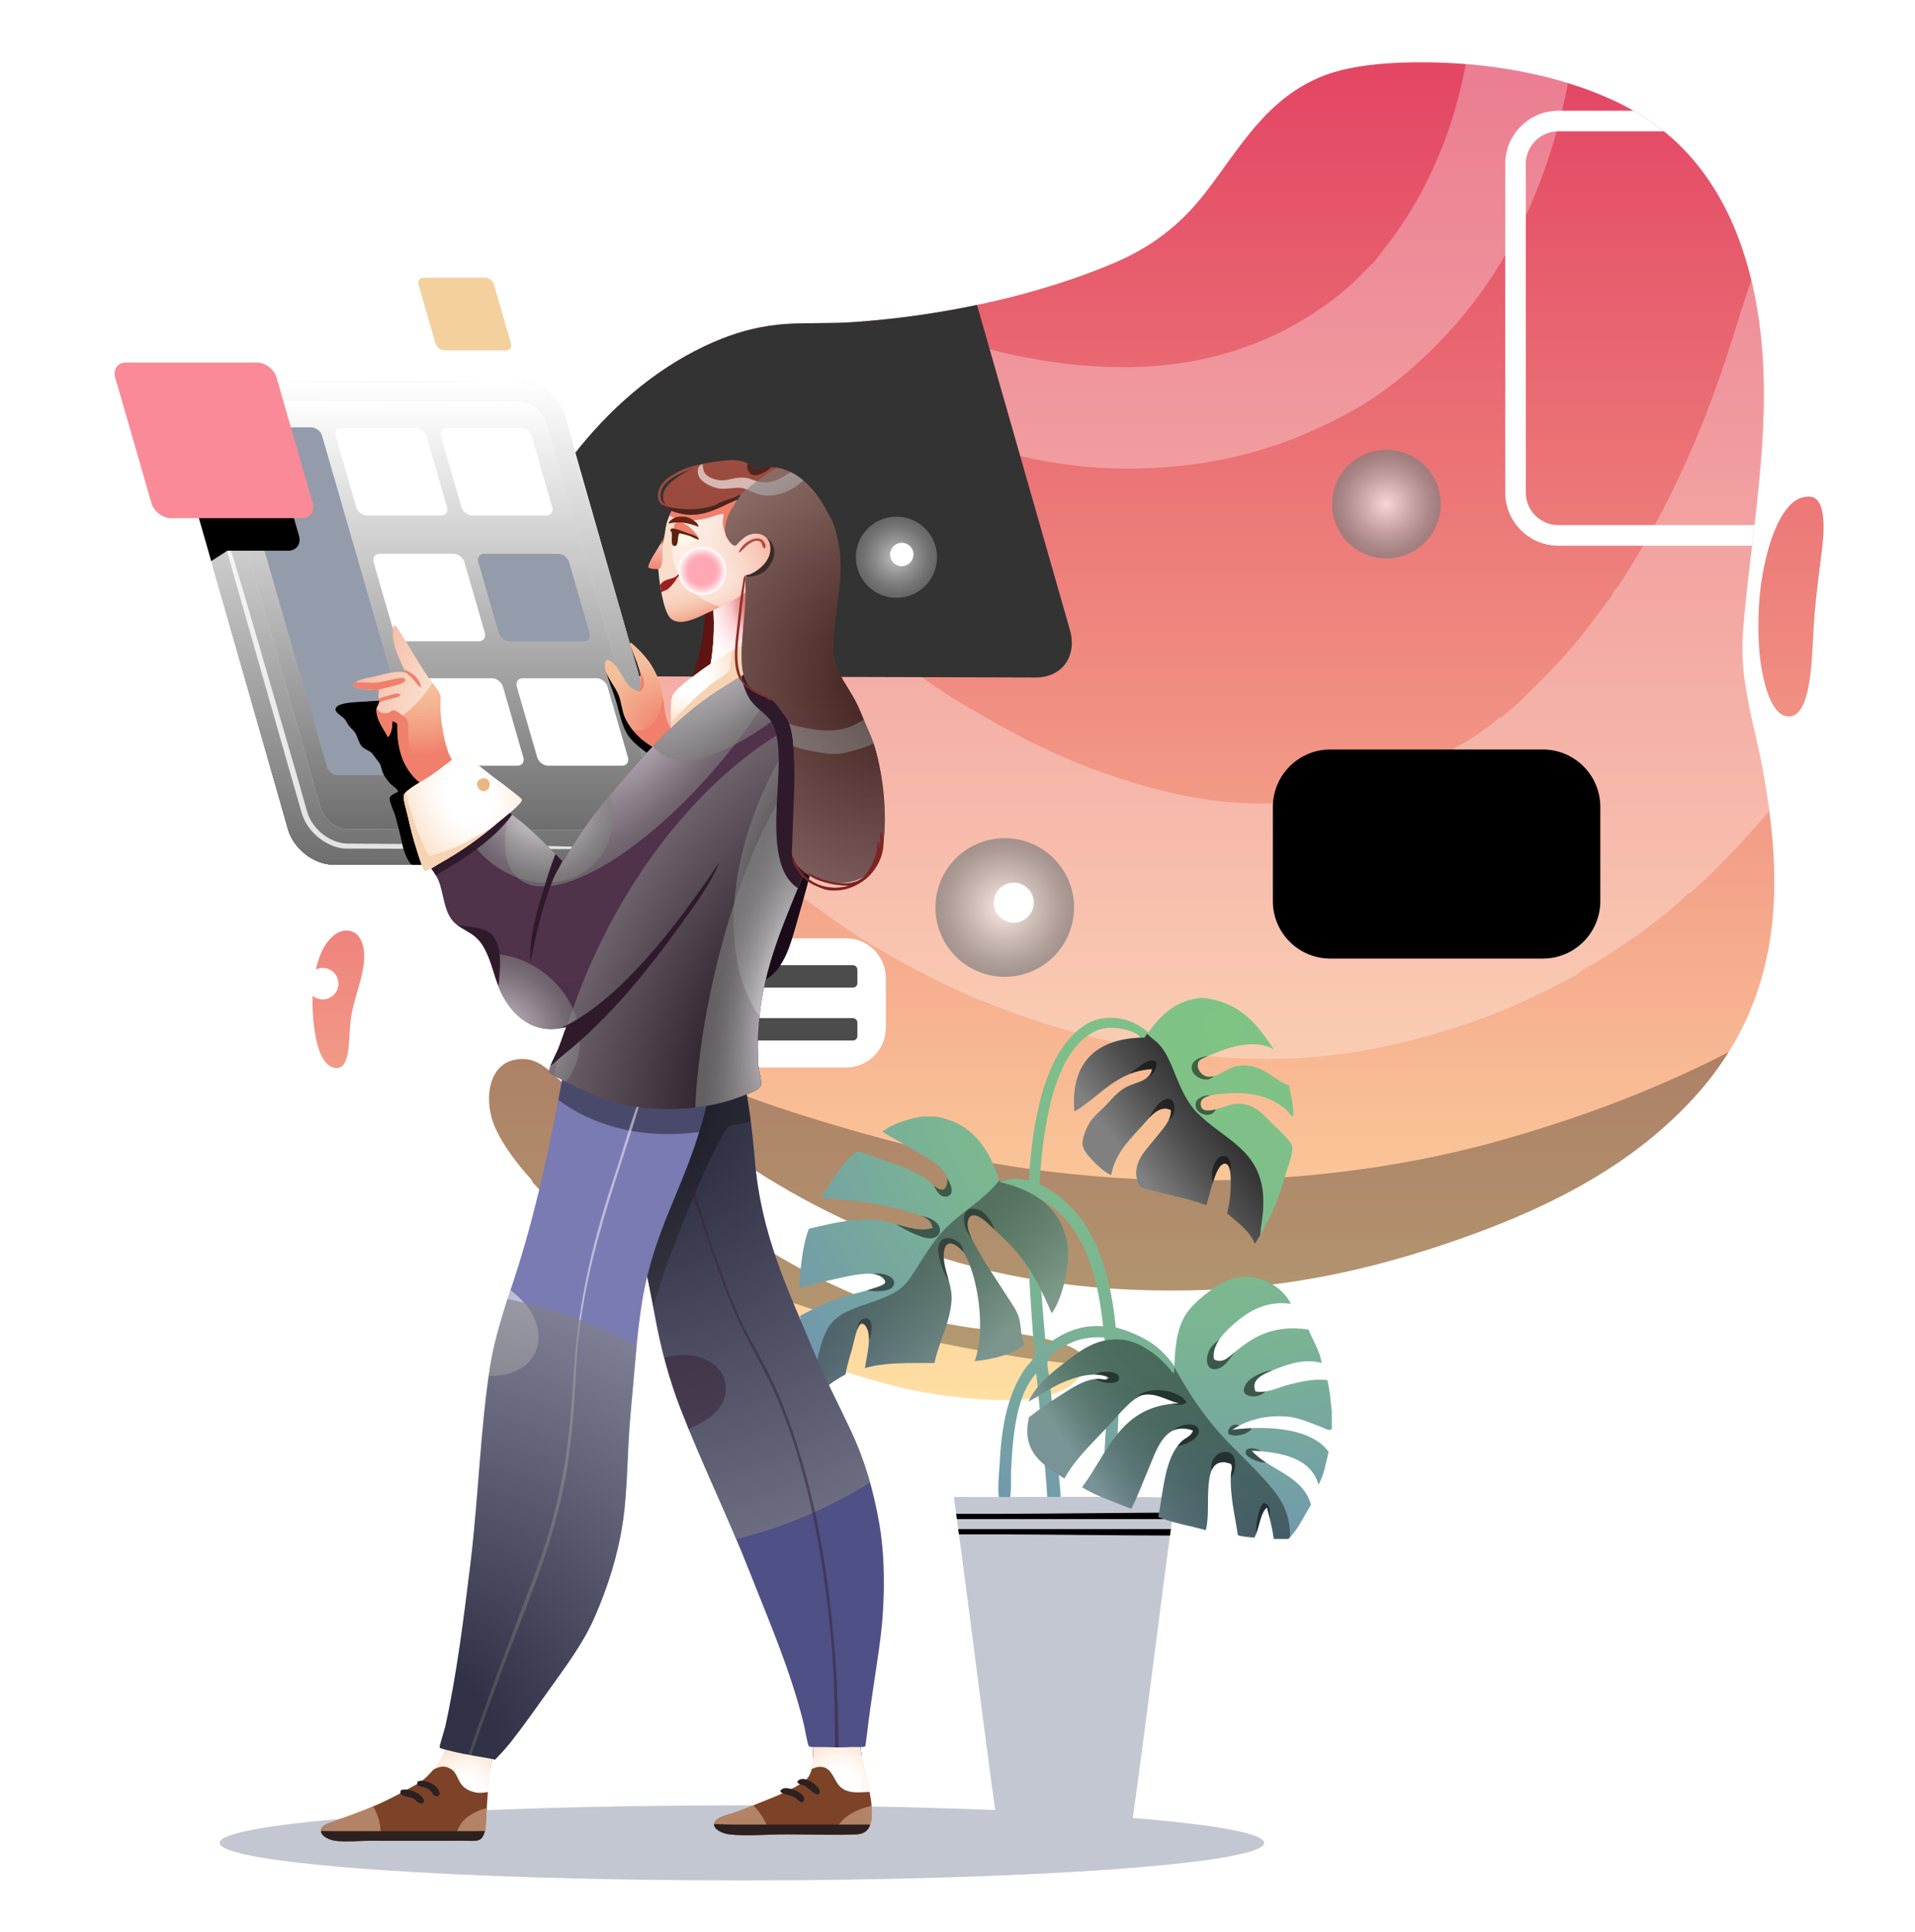 <?xml version="1.0" encoding="utf-8"?>
<!-- Generator: Adobe Illustrator 25.2.1, SVG Export Plug-In . SVG Version: 6.00 Build 0)  -->
<svg version="1.1" id="Camada_1" xmlns="http://www.w3.org/2000/svg" xmlns:xlink="http://www.w3.org/1999/xlink" x="0px" y="0px"
	 viewBox="0 0 2290 2310" style="enable-background:new 0 0 2290 2310;" xml:space="preserve">
<style type="text/css">
	.st0{fill-rule:evenodd;clip-rule:evenodd;fill:#C2C7D1;}
	.st1{fill-rule:evenodd;clip-rule:evenodd;fill:url(#SVGID_1_);}
	.st2{opacity:0.3;clip-path:url(#SVGID_4_);}
	.st3{fill-rule:evenodd;clip-rule:evenodd;}
	.st4{opacity:0.3;clip-path:url(#SVGID_7_);}
	.st5{fill-rule:evenodd;clip-rule:evenodd;fill:#FFFFFF;}
	.st6{clip-path:url(#SVGID_7_);}
	.st7{fill:#333333;}
	.st8{fill:#FFFFFF;}
	.st9{opacity:0.7;}
	.st10{fill-rule:evenodd;clip-rule:evenodd;fill:url(#SVGID_8_);}
	.st11{fill-rule:evenodd;clip-rule:evenodd;fill:url(#SVGID_9_);}
	.st12{clip-path:url(#SVGID_11_);}
	.st13{opacity:0.4;clip-path:url(#SVGID_14_);}
	.st14{fill-rule:evenodd;clip-rule:evenodd;fill:url(#SVGID_15_);}
	.st15{opacity:0.5;clip-path:url(#SVGID_14_);}
	.st16{opacity:0.5;clip-path:url(#SVGID_18_);}
	.st17{fill-rule:evenodd;clip-rule:evenodd;fill:url(#SVGID_19_);}
	.st18{clip-path:url(#SVGID_22_);fill-rule:evenodd;clip-rule:evenodd;fill:url(#SVGID_23_);}
	.st19{opacity:0.5;clip-path:url(#SVGID_22_);}
	.st20{fill-rule:evenodd;clip-rule:evenodd;fill:#5E1412;}
	.st21{clip-path:url(#SVGID_25_);fill-rule:evenodd;clip-rule:evenodd;fill:url(#SVGID_26_);}
	.st22{clip-path:url(#SVGID_25_);fill-rule:evenodd;clip-rule:evenodd;fill:url(#SVGID_27_);}
	.st23{fill:url(#SVGID_28_);}
	.st24{fill:url(#SVGID_29_);}
	.st25{fill:url(#SVGID_30_);}
	.st26{fill:url(#SVGID_31_);}
	.st27{fill:url(#SVGID_32_);}
	.st28{fill:url(#SVGID_33_);}
	.st29{fill:url(#SVGID_34_);}
	.st30{fill:url(#SVGID_35_);}
	.st31{opacity:0.8;}
	.st32{fill:#DBDCDE;}
	.st33{fill:url(#SVGID_36_);}
	.st34{enable-background:new    ;}
	.st35{clip-path:url(#SVGID_38_);}
	.st36{clip-path:url(#SVGID_40_);}
	.st37{clip-path:url(#SVGID_42_);}
	.st38{fill:#949BAB;}
	.st39{clip-path:url(#SVGID_44_);}
	.st40{clip-path:url(#SVGID_46_);}
	.st41{clip-path:url(#SVGID_48_);}
	.st42{clip-path:url(#SVGID_50_);}
	.st43{clip-path:url(#SVGID_52_);}
	.st44{fill-rule:evenodd;clip-rule:evenodd;fill:url(#SVGID_53_);}
	.st45{fill-rule:evenodd;clip-rule:evenodd;fill:#F0806B;}
	.st46{clip-path:url(#SVGID_55_);fill-rule:evenodd;clip-rule:evenodd;fill:url(#SVGID_56_);}
	.st47{clip-path:url(#SVGID_55_);}
	.st48{fill-rule:evenodd;clip-rule:evenodd;fill:#F5D3B3;}
	.st49{fill-rule:evenodd;clip-rule:evenodd;fill:#F5BF9B;}
	.st50{clip-path:url(#SVGID_58_);}
	.st51{fill-rule:evenodd;clip-rule:evenodd;fill:url(#SVGID_59_);}
	.st52{opacity:0.5;fill-rule:evenodd;clip-rule:evenodd;fill:url(#SVGID_60_);}
	.st53{fill-rule:evenodd;clip-rule:evenodd;fill:#190B17;}
	.st54{opacity:0.5;clip-path:url(#SVGID_62_);}
	.st55{clip-path:url(#SVGID_62_);fill-rule:evenodd;clip-rule:evenodd;fill:url(#SVGID_63_);}
	.st56{clip-path:url(#SVGID_62_);}
	.st57{fill-rule:evenodd;clip-rule:evenodd;fill:#7C4329;}
	.st58{fill-rule:evenodd;clip-rule:evenodd;fill:#B28366;}
	.st59{fill-rule:evenodd;clip-rule:evenodd;fill:#2C2020;}
	.st60{clip-path:url(#SVGID_65_);}
	.st61{fill-rule:evenodd;clip-rule:evenodd;fill:url(#SVGID_66_);}
	.st62{clip-path:url(#SVGID_68_);}
	.st63{opacity:0.4;}
	.st64{opacity:0.6;fill-rule:evenodd;clip-rule:evenodd;fill:url(#SVGID_69_);}
	.st65{opacity:0.5;}
	.st66{fill-rule:evenodd;clip-rule:evenodd;fill:#352031;}
	.st67{clip-path:url(#SVGID_71_);}
	.st68{opacity:0.4;fill-rule:evenodd;clip-rule:evenodd;}
	.st69{opacity:0.6;fill-rule:evenodd;clip-rule:evenodd;fill:url(#SVGID_72_);}
	.st70{opacity:0.4;clip-path:url(#SVGID_74_);}
	.st71{fill-rule:evenodd;clip-rule:evenodd;fill:#492D45;}
	.st72{opacity:0.6;clip-path:url(#SVGID_74_);fill-rule:evenodd;clip-rule:evenodd;fill:url(#SVGID_75_);}
	.st73{opacity:0.6;clip-path:url(#SVGID_74_);fill-rule:evenodd;clip-rule:evenodd;fill:url(#SVGID_76_);}
	.st74{opacity:0.6;clip-path:url(#SVGID_74_);fill-rule:evenodd;clip-rule:evenodd;fill:url(#SVGID_77_);}
	.st75{opacity:0.6;clip-path:url(#SVGID_74_);fill-rule:evenodd;clip-rule:evenodd;fill:url(#SVGID_78_);}
	.st76{opacity:0.6;clip-path:url(#SVGID_74_);fill-rule:evenodd;clip-rule:evenodd;fill:url(#SVGID_79_);}
	.st77{opacity:0.6;clip-path:url(#SVGID_74_);fill-rule:evenodd;clip-rule:evenodd;fill:url(#SVGID_80_);}
	.st78{opacity:0.6;clip-path:url(#SVGID_74_);fill-rule:evenodd;clip-rule:evenodd;fill:url(#SVGID_81_);}
	.st79{clip-path:url(#SVGID_74_);}
	.st80{fill-rule:evenodd;clip-rule:evenodd;fill:#2F1A2B;}
	.st81{clip-path:url(#SVGID_83_);fill-rule:evenodd;clip-rule:evenodd;fill:url(#SVGID_84_);}
	.st82{clip-path:url(#SVGID_83_);}
	.st83{fill-rule:evenodd;clip-rule:evenodd;fill:#ECB682;}
	.st84{opacity:0.5;clip-path:url(#SVGID_86_);fill-rule:evenodd;clip-rule:evenodd;fill:url(#SVGID_87_);}
	.st85{opacity:0.5;clip-path:url(#SVGID_86_);fill-rule:evenodd;clip-rule:evenodd;fill:url(#SVGID_88_);}
	.st86{clip-path:url(#SVGID_90_);}
	.st87{fill-rule:evenodd;clip-rule:evenodd;fill:#9B1F24;}
	.st88{fill-rule:evenodd;clip-rule:evenodd;fill:#B44D44;}
	.st89{fill-rule:evenodd;clip-rule:evenodd;fill:#6C2213;}
	.st90{opacity:0.6;clip-path:url(#SVGID_93_);}
	.st91{opacity:0.6;clip-path:url(#SVGID_93_);fill-rule:evenodd;clip-rule:evenodd;fill:url(#SVGID_94_);}
	.st92{opacity:0.5;clip-path:url(#SVGID_93_);}
	.st93{fill-rule:evenodd;clip-rule:evenodd;fill:url(#SVGID_95_);}
	.st94{fill-rule:evenodd;clip-rule:evenodd;fill:url(#SVGID_96_);}
	.st95{fill-rule:evenodd;clip-rule:evenodd;fill:#FEF7E8;}
	.st96{fill-rule:evenodd;clip-rule:evenodd;fill:#5A2210;}
	.st97{opacity:0.5;clip-path:url(#SVGID_98_);fill-rule:evenodd;clip-rule:evenodd;fill:url(#SVGID_99_);}
	.st98{fill:url(#SVGID_100_);}
	.st99{opacity:0.69;}
	.st100{fill-rule:evenodd;clip-rule:evenodd;fill:url(#SVGID_101_);}
	.st101{fill-rule:evenodd;clip-rule:evenodd;fill:url(#SVGID_102_);}
	.st102{fill-rule:evenodd;clip-rule:evenodd;fill:url(#SVGID_103_);}
	.st103{fill:#FA8A97;}
	.st104{fill:#F3D09E;}
</style>
<g>
	<g>
		<path class="st0" d="M887.2,2158.7c344.9,0,624.5,20.1,624.5,44.9c0,24.8-279.6,44.9-624.5,44.9c-344.9,0-624.5-20.1-624.5-44.9
			C262.8,2178.8,542.3,2158.7,887.2,2158.7z"/>
	</g>
	<g>
		<linearGradient id="SVGID_1_" gradientUnits="userSpaceOnUse" x1="2141.67" y1="1684.483" x2="2141.67" y2="95.532">
			<stop  offset="0" style="stop-color:#FFE0A3"/>
			<stop  offset="1" style="stop-color:#E34764"/>
		</linearGradient>
		<path class="st1" d="M2156,594.7c0.4-0.1,7.4-2,12.3,0c15.9,6.4,12.9,42.9,10.2,64.5c-3,24.6-6.2,48.4-8.2,70.6
			c-2.5,28.5-2.3,49.1-5.1,73.7c-2.7,23.8-8.6,52.8-25.6,53.2c-19.5,0.5-28.5-32.9-32.8-55.3c-4.5-24.1-4.9-57.2-3.1-81.9
			c2.5-34.9,11.7-77.4,27.6-103.4C2136.8,607.3,2145.4,596.8,2156,594.7z"/>
		<g>
			<defs>
				<path id="SVGID_2_" d="M615.4,1267.2c26.5-5.5,41.4,13.3,56.3,26.6c3,2.7,6.5,4.5,9.2,7.2c15.8,15.3,31.1,32.3,48.1,48.1
					c2.6,2.4,5.5,4.6,8.2,7.2c0.6,2.6,2.9,2.9,4.1,4.1c6,5.6,12.7,14.3,19.4,20.5c1.5,1.3,3.6,1.6,5.1,3.1
					c11.2,10.8,26.5,21.4,39.9,31.7c5.9,4.6,11.6,9.8,17.4,14.3c28.6,22.1,63.5,44.7,95.2,64.5c38.4,23.9,82.8,46,129,63.5
					c30.9,11.7,62.8,21.4,100.3,27.6c39,6.5,72.9,6.9,110.6,17.4c14.1,3.9,37.4,11,38.9,24.6c1.3,11.7-8.3,22.4-16.4,28.7
					c-6.4,4.9-14.3,8.5-23.5,11.3c-38.8,11.5-98.3,5.6-142.3-1c-26.1-3.9-51.3-10.6-74.7-17.4c-38.6-11.2-76.6-23.3-111.6-39.9
					c-26.8-12.8-52.9-27.4-79.8-40.9c-29.6-14.9-54-28.9-77.8-44c-48.3-30.6-93.5-66.1-133.1-109.5c-1.3-1.5-1.6-3.5-3.1-5.1
					c-2.3-2.6-4.2-4.7-7.2-8.2c-13.1-15.3-30.6-39-37.9-59.4C579,1311.7,585,1273.5,615.4,1267.2z"/>
			</defs>
			<linearGradient id="SVGID_3_" gradientUnits="userSpaceOnUse" x1="941.053" y1="1684.474" x2="941.053" y2="95.527">
				<stop  offset="0" style="stop-color:#FFE0A3"/>
				<stop  offset="1" style="stop-color:#E34764"/>
			</linearGradient>
			<use xlink:href="#SVGID_2_"  style="overflow:visible;fill-rule:evenodd;clip-rule:evenodd;fill:url(#SVGID_3_);"/>
			<clipPath id="SVGID_4_">
				<use xlink:href="#SVGID_2_"  style="overflow:visible;"/>
			</clipPath>
			<g class="st2">
				<path class="st3" d="M2783.2,655.1c0,90.8,0,181.5,0,272.3c-44.4,70.4-97.7,131.9-152.5,190.4c-92.5,98.6-194.9,185.9-310.2,262
					c-91.2,60.2-191.7,111.1-302,155.6c-110.1,44.4-233.4,75.2-366.4,92.1c-135.1,17.2-298,15.5-428.9-4.1
					c-81.1-12.2-162.4-29.7-234.4-52.2c-43.8-13.7-86.3-29.4-125.9-46.1c-105-44.2-209.5-94.6-305-152.5c-22.7-13.8-47.5-28-69.6-45
					c-10.4-8-20.7-17.3-30.7-26.6c-10.4-9.6-24.3-20.1-30.7-29.7c-18.2-19.9-39.2-40.6-37.9-73.7c1.3-32.2,26.3-55,54.2-60.4
					c27.9-5.4,59.9,5.8,86,16.4c25.4,10.4,53.7,22,73.7,31.7c23.6,11.4,47.4,22.9,71.7,33.8c61.7,27.6,122.4,54.3,184.2,78.8
					c63.9,25.4,130.4,45.8,199.6,64.5c110.9,29.9,233.2,49.1,372.6,49.1c136,0,260.9-18.3,371.6-50.2
					c109.6-31.5,209.4-71.6,298.9-121.8c44.9-25.2,87.6-53.3,129-81.9c41.3-28.6,79.6-60.9,116.7-94.2
					c55.3-49.7,109.3-103,158.7-157.6c16.7-18.5,33-37.1,50.2-55.3c50.2-53.3,101.4-109.1,161.7-154.6
					C2736.3,682,2761.9,663.1,2783.2,655.1z"/>
			</g>
		</g>
	</g>
	<g>
		<defs>
			<path id="SVGID_5_" d="M1668.7,75.2c118.5-5.6,237.1,21.3,309.1,72.7c74.1,52.9,116,141.9,128,254.9
				c12.5,118.8-12.4,238-21.5,351.1c-4.9,60.5,13.5,111.2,23.5,165.8c9.8,53.3,17.5,114.7,12.3,175c-9.9,115-62.1,192.4-130,252.8
				c-68.4,60.9-153,102.1-247.7,135.1c-96.9,33.8-201,58.5-322.4,60.4c-123.4,1.9-229.3-15-329.6-51.2
				c-183.3-66.1-332.6-183.6-436.1-330.6c-52.9-75.2-103.5-160.7-98.3-284.6c2.5-60.1,16.7-111.7,33.8-157.6
				c48.9-131.7,138.9-256,264.1-310.2c23.4-10.1,48.3-17.5,75.7-20.5c27.7-3,57.6-0.9,90.1-3.1c114.5-7.8,225.4-33.9,312.2-70.6
				c45.3-19.2,79.5-45.8,108.5-82.9c41.6-53.1,73.5-115.6,145.4-142.3C1608.8,80.9,1639.5,76.6,1668.7,75.2z"/>
		</defs>
		<linearGradient id="SVGID_6_" gradientUnits="userSpaceOnUse" x1="1338.762" y1="1684.474" x2="1338.762" y2="95.533">
			<stop  offset="0" style="stop-color:#FFE0A3"/>
			<stop  offset="1" style="stop-color:#E34764"/>
		</linearGradient>
		<use xlink:href="#SVGID_5_"  style="overflow:visible;fill-rule:evenodd;clip-rule:evenodd;fill:url(#SVGID_6_);"/>
		<clipPath id="SVGID_7_">
			<use xlink:href="#SVGID_5_"  style="overflow:visible;"/>
		</clipPath>
		<g class="st4">
			<path class="st5" d="M1780-409.4c2.8,6.1,7.2,3.6,12.3,6.1c4.3,2.1,8.3,7,12.3,11.3c2.4,2.6,6,5.3,8.2,8.2
				c4.8,6.3,7.8,13.9,13.3,20.5c11.3,13.4,20.9,25.2,27.6,39.9c14.4,31.3,20.6,69.3,27.6,107.5c7.2,39.1,11.3,81.2,11.3,123.9
				c0,221.4-60.9,388.3-172,501.6c-22.4,22.9-45.7,43.8-72.7,62.4c-26.4,18.3-55.8,33.3-88,47.1c-62.7,26.9-138.8,43.4-228.3,40.9
				c-43.8-1.2-82.8-7.6-118.7-16.4c-35.6-8.7-66.1-22.1-97.2-37.9c-27.6-14-57-30.7-75.7-59.4c-8.1-12.4-18.4-22.9-27.6-39.9
				c-3.4-6.3-6.7-14.7-11.3-22.5c-3.9-6.7-9.7-12.5-8.2-24.6c2.3-18.9,29.3-31.9,47.1-16.4c4.6,4,7.6,9.2,13.3,13.3
				c5,3.6,10.7,6.7,16.4,10.2c5.8,3.6,11.7,8.3,16.4,10.2c7.1,2.9,14.1,3.3,20.5,6.1c16.9,7.7,35.2,19.3,53.2,26.6
				c26.7,10.8,54.3,16.1,86,21.5c30.2,5.1,63.7,8.2,98.3,8.2c94.9,0,170.1-27,228.3-65.5c20.3-13.5,41.3-29.7,58.3-48.1
				c4.2-4.6,9.2-8.7,13.3-13.3c8.1-10.7,16.7-21.4,23.5-30.7c22.2-30.2,40.9-65.4,56.3-103.4c39.8-97.9,52.8-240.6,39.9-376.7
				c-4.6-48.1-18.6-94.8-7.2-142.3c0.9-3.7,2.5-6.9,3.1-10.2c0.7-4.2,0.5-7.9,1-12.3c1.5-12.5,4-26.1,11.3-35.8
				c0.6-0.8,3-1.7,4.1-3.1C1779-405.9,1776.8-410.1,1780-409.4z"/>
			<path class="st5" d="M2312.3,58.4c6.1,17.5,7.4,29.5,12.3,45c1.9,6,8.6,9.6,14.3,15.4c14.5,14.4,24,34.5,31.7,56.3
				c10,28.4,16.5,63.5,21.5,96.2c11.7,76.9-2.9,143.5-21.5,204.7c-26.5,87.3-56.9,167.5-94.2,243.6c-36.6,74.9-79.4,145.4-128,209.8
				c-6.2,8.2-12.5,16.1-19.4,24.6c-31.9,38.5-68.4,78.7-106.5,112.6c-1.4,1.3-3.8,1.8-5.1,3.1c-32.4,31.1-73.3,59.4-113.6,83.9
				c-3.1,1.9-6,3.2-9.2,5.1c-2.8,1.7-5.3,4.5-8.2,6.1c-24.9,14.2-51.7,27-78.8,38.9c-27.4,12-56.2,21.9-86,30.7
				c-62.4,18.6-127.8,31.7-203.7,31.7c-133.8,0-243.8-29.3-341.9-68.6c-40.6-16.2-80.3-37.2-117.7-58.3
				c-21.7-12.3-42.3-25.5-62.4-39.9c-1.4-1-2.8-2.2-4.1-3.1c-9.8-6.9-21.9-16.3-32.8-23.5c-12.5-8.3-25.5-20.7-37.9-30.7
				c-32.5-26.4-62.2-54.4-93.1-82.9c-27.4-25.2-54.2-52.5-81.9-78.8c-22-20.9-46.6-41.8-71.7-60.4c-41.4-30.7-105.9-57.8-181.2-51.2
				c-17.5,1.5-35.7,4.5-54.3,4.1c-18.5-0.4-37.4,1.7-55.3-1c-28.5-4.4-47.4-19.9-57.3-40.9c-11.2-23.9-6.9-54.4,7.2-75.8
				c13.3-20.2,36.1-35.6,55.3-48.1c21.9-14.3,45.7-22.6,73.7-29.7c27.7-7.1,57.6-13.4,87-16.4c33.2-3.3,63.2-3,97.2,0
				c60.2,5.3,110.8,26.1,158.7,48.1c49.2,22.6,90.9,50.4,129,76.8c20,13.8,39.5,28.8,59.4,44c43.3,33.1,88.7,67.3,135.1,98.3
				c15.2,10.1,31.4,19,48.1,28.7c43.1,25.1,89.5,48.6,140.2,66.5c51.2,18.1,107.2,33.9,168.9,36.9c101.8,4.8,183.7-25.7,247.7-62.4
				c11.2-6.4,22.4-12.4,32.8-19.4c8.6-5.8,16.9-12.6,25.6-19.4c1.2-0.9,3-1.2,4.1-2c19.1-15.4,36.1-33,53.2-50.2
				c26.2-26.2,48.7-54.3,70.6-85c1.8-2.6,4.4-4.7,6.1-7.2c1.8-2.5,2.4-5.7,4.1-8.2c1.8-2.6,4.5-4.6,6.1-7.2
				c41.4-64.1,77.9-135.5,107.5-213.9c9.5-25.2,18.3-50.5,26.6-76.8c16.4-52.1,32.2-105.1,56.3-150.5c5.8-11,13.6-21.3,20.5-31.7
				c3.5-5.3,6.6-10.4,10.2-15.3c24.6-33.3,50.7-70.4,85-95.2c5.4-3.9,10.9-6.6,16.4-9.2c5.9-2.8,11.9-4.3,18.4-7.2
				c8.4-3.7,13.5-13.6,19.4-21.5c4.3-5.8,8.5-11.1,13.3-17.4C2310.9,59.6,2311.1,58.5,2312.3,58.4z"/>
		</g>
		<g class="st6">
			<path class="st7" d="M1022.1,52.7c31.4,0.1,64.4,25.8,73.4,57.2l183.9,643.2c9,31.4-9.3,57-40.7,57L742,808.7
				c-31.4-0.1-64.4-25.8-73.4-57.2L484.8,108.4c-9-31.4,9.3-57,40.7-57L1022.1,52.7z"/>
		</g>
		<g class="st6">
			<g>
				<g>
					<path class="st8" d="M2354.9,652.5h-491.4c-35,0-63.5-28.5-63.5-63.5V195.9c0-35,28.5-63.5,63.5-63.5h491.4
						c35,0,63.5,28.5,63.5,63.5V589C2418.4,624,2389.9,652.5,2354.9,652.5z M1863.5,157c-21.4,0-38.9,17.5-38.9,38.9V589
						c0,21.5,17.5,38.9,38.9,38.9h491.4c21.4,0,38.9-17.5,38.9-38.9V195.9c0-21.5-17.5-38.9-38.9-38.9H1863.5z"/>
				</g>
			</g>
			<g>
				<g>
					<path class="st5" d="M459,1169.5c0-22.5,18.4-40.9,40.9-40.9h511.9c22.5,0,41,18.4,41,40.9v59.4c0,22.5-18.4,41-41,41H499.9
						c-22.5,0-40.9-18.4-40.9-41V1169.5z"/>
					<g>
						<path class="st8" d="M1011.8,1276.4H499.9c-26.2,0-47.5-21.3-47.5-47.5v-59.4c0-26.2,21.3-47.5,47.5-47.5h511.9
							c26.2,0,47.5,21.3,47.5,47.5v59.4C1059.3,1255.1,1038,1276.4,1011.8,1276.4z M499.9,1135.1c-19,0-34.4,15.4-34.4,34.4v59.4
							c0,19,15.4,34.4,34.4,34.4h511.9c19,0,34.4-15.4,34.4-34.4v-59.4c0-19-15.4-34.4-34.4-34.4H499.9z"/>
					</g>
				</g>
				<g>
					<path class="st3" d="M1528.8,964.9c0-34.1,27.9-62,62-62H1845c34.1,0,62,27.9,62,62v112.5c0,34.1-27.9,62-62,62h-254.2
						c-34.1,0-62-27.9-62-62V964.9z"/>
					<g>
						<path d="M1845,1146.2h-254.2c-37.9,0-68.7-30.8-68.7-68.7V964.9c0-37.9,30.8-68.7,68.7-68.7H1845c37.9,0,68.7,30.8,68.7,68.7
							v112.5C1913.7,1115.4,1882.9,1146.2,1845,1146.2z M1590.8,909.7c-30.4,0-55.2,24.8-55.2,55.2v112.5
							c0,30.4,24.8,55.2,55.2,55.2H1845c30.4,0,55.2-24.8,55.2-55.2V964.9c0-30.4-24.8-55.2-55.2-55.2H1590.8z"/>
					</g>
				</g>
				<g class="st9">
					<g>
						<rect x="551.7" y="1159.6" class="st3" width="468.1" height="15.8"/>
						<path d="M1019.9,1180.9H551.7c-3,0-5.5-2.4-5.5-5.5v-15.8c0-3,2.5-5.5,5.5-5.5h468.1c3,0,5.5,2.4,5.5,5.5v15.8
							C1025.4,1178.5,1022.9,1180.9,1019.9,1180.9z M557.2,1170h457.2v-4.9H557.2V1170z"/>
					</g>
					<g>
						<rect x="551.7" y="1222.9" class="st3" width="468.1" height="15.8"/>
						<path d="M1019.9,1244.2H551.7c-3,0-5.5-2.5-5.5-5.5v-15.8c0-3,2.5-5.5,5.5-5.5h468.1c3,0,5.5,2.5,5.5,5.5v15.8
							C1025.4,1241.8,1022.9,1244.2,1019.9,1244.2z M557.2,1233.3h457.2v-4.9H557.2V1233.3z"/>
					</g>
				</g>
			</g>
		</g>
		<g class="st4">
			<path class="st3" d="M2783.2,655.1c0,90.8,0,181.5,0,272.3c-44.4,70.4-97.7,131.9-152.5,190.4c-92.5,98.6-194.9,185.9-310.2,262
				c-91.2,60.2-191.7,111.1-302,155.6c-110.1,44.4-233.4,75.2-366.4,92.1c-135.1,17.2-298,15.5-428.9-4.1
				c-81.1-12.2-162.4-29.7-234.4-52.2c-43.8-13.7-86.3-29.4-125.9-46.1c-105-44.2-209.5-94.6-305-152.5c-22.7-13.8-47.5-28-69.6-45
				c-10.4-8-20.7-17.3-30.7-26.6c-10.4-9.6-24.3-20.1-30.7-29.7c-18.2-19.9-39.2-40.6-37.9-73.7c1.3-32.2,26.3-55,54.2-60.4
				c27.9-5.4,59.9,5.8,86,16.4c25.4,10.4,53.7,22,73.7,31.7c23.6,11.4,47.4,22.9,71.7,33.8c61.7,27.6,122.4,54.3,184.2,78.8
				c63.9,25.4,130.4,45.8,199.6,64.5c110.9,29.9,233.2,49.1,372.6,49.1c136,0,260.9-18.3,371.6-50.2
				c109.6-31.5,209.4-71.6,298.9-121.8c44.9-25.2,87.6-53.3,129-81.9c41.3-28.6,79.6-60.9,116.7-94.2
				c55.3-49.7,109.3-103,158.7-157.6c16.7-18.5,33-37.1,50.2-55.3c50.2-53.3,101.4-109.1,161.7-154.6
				C2736.3,682,2761.9,663.1,2783.2,655.1z"/>
		</g>
	</g>
	<linearGradient id="SVGID_8_" gradientUnits="userSpaceOnUse" x1="404.627" y1="1819.998" x2="404.627" y2="649.416">
		<stop  offset="0" style="stop-color:#FFE0A3"/>
		<stop  offset="1" style="stop-color:#E34764"/>
	</linearGradient>
	<path class="st10" d="M408.9,1113.3c18.9-4.2,28.2,12.8,26.4,36.2c-1.4,18.9-11,42.5-15.1,64.1c-3.9,20.5,0.3,61.2-15.8,63.3
		c-14.4,1.9-22.4-16.9-25.6-30.9c-10.4-45.2-6.4-115.6,27-131.7C406.3,1114.1,408.3,1113.5,408.9,1113.3z"/>
	<radialGradient id="SVGID_9_" cx="1463.418" cy="1227.317" r="714.543" gradientUnits="userSpaceOnUse">
		<stop  offset="0" style="stop-color:#7FC385"/>
		<stop  offset="0.267" style="stop-color:#7EBF89"/>
		<stop  offset="0.54" style="stop-color:#7AB394"/>
		<stop  offset="0.814" style="stop-color:#739EA7"/>
		<stop  offset="1" style="stop-color:#6D8CB8"/>
	</radialGradient>
	<path class="st11" d="M1190.2,1420.7c5.5-12.7,26.2-12.5,40-9.1c4.4-72.2,19.2-155.7,67.9-186.3c17.8-11.2,41.8-10.8,60.3-0.8
		c8.5,4.6,19.8,10.9,18.9,21.9c-10.9,2.3-12.4-7.1-18.9-10.6c-13-6.9-34.7-9.5-48.3-3c-51.4,24.6-62.8,117.6-67.1,183.2
		c58.9,28.6,83.4,91.5,91.3,171.2c20.2,5.4,41.1,15.2,55,28.7c10.7,10.4,22.7,24,21.1,40.7c-4.1,0.4-5.3-2.3-6-5.3
		c-8,4.2-13.4-8.9-18.9-15.8c-12.6-16.2-27.6-28.1-49.8-33.2c3.2,38.9,3,83.3,0,124.4c-2.2,29.2-3.3,60.7-8.3,88.2
		c-1.4,7.6-2.8,18.1-9.8,21.1c-4.6-18.5-1.6-38.3,0-58.1c4.7-57,9.1-119.6,3-178.7c-16.3-0.9-28.8,1.2-40.7,6.8
		c-8.6,4-25.3,12-27.1,21.1c-1.1,5.3,1.5,15,2.3,22.6c4,39.2,8.2,77.4,11.3,116.1c1.3,15.6,4.9,32.2-3.8,44.5
		c-11-6.7-10.2-22.7-11.3-36.2c-3.7-44.1-7.9-90.6-12.1-132c-22.7,24.6-27.9,68.5-30.2,117.6c-0.5,10.8,2.3,42.1-8.3,41.5
		c-10.7-0.7-5.8-39.6-5.3-49.8c2.3-49.8,10.6-85.3,30.2-114.6c2.7-4.1,11-11.3,12.1-17.3c1-5.9-1.7-14.8-2.3-22.6
		c-4.2-55.9-8-115.9-6-170.4C1220.9,1418.8,1193.8,1429.6,1190.2,1420.7z M1250.5,1608.5c17.5-12.5,38.7-25.1,68.6-22.6
		c-7.2-69.5-26.9-126.4-76.9-153.1C1240.6,1493.6,1245.6,1551.9,1250.5,1608.5z"/>
	<g>
		<defs>
			<path id="SVGID_10_" d="M1405,1792.9c-17.9,128.4-33.2,259.3-51.3,387.6c-53.8,0-107.6,0-161.4,0
				c-18-128.3-33.4-259.2-51.3-387.6c0-1,0-2,0-3c87.7,0.5,177.5-1,263.9,0.8C1405,1791.4,1405,1792.2,1405,1792.9z"/>
		</defs>
		<use xlink:href="#SVGID_10_"  style="overflow:visible;fill-rule:evenodd;clip-rule:evenodd;fill:#C3C7D2;"/>
		<clipPath id="SVGID_11_">
			<use xlink:href="#SVGID_10_"  style="overflow:visible;"/>
		</clipPath>
		<g class="st12">
			<path class="st3" d="M1083.3,1809.6c150.2,2.3,308.1-3.1,457.7,0c3,0.1,10.7-2.3,11.3,3.8c-7.4,5.5-18,3-26.4,3
				c-147.3,0-296.6,0-442.7,0C1083.3,1814.1,1083.3,1811.8,1083.3,1809.6z"/>
			<path class="st3" d="M1083.3,1828.4c141.6,0,288.8,0,429.8,0c9.2,0,21.8-2.8,25.6,3.8c-1.6,5.1-8.2,3-11.3,3
				c-147.7,3.1-297.6-2.3-444.2,0C1083.3,1833,1083.3,1830.7,1083.3,1828.4z"/>
		</g>
	</g>
	<g>
		<defs>
			<path id="SVGID_12_" d="M1592.6,1687.8c0,5.5,0,11.1,0,16.6c1.8,10.1-8.7,3.3-13.6,1.5c-12.2-4.6-26.8-11.1-40-12.1
				c-29.5-2.2-50.6,6.1-65.6,15.8c48.1-5.8,95.9-0.5,115.4,26.4c-3.4,13.7-5.7,28.5-12.1,39.2c-9.1-31.2-41.8-38.6-79.9-40.7
				c19.4,22.9,61.6,29.4,70.9,64.9c-8.7,13.9-15.5,29.8-27.1,40.7c-5.8,0-11.6,0-17.3,0c-2-13.4-5-25.7-8.3-37.7
				c-8.9,8.2-8.8,25.4-15.1,36.2c-6.6-0.9-14.2-0.9-19.6-3c-3.1-21.6-9.8-47.9-8.3-72.4c0.3-5,2.5-8.4,0-12.8
				c-39.1-14.2-22.1,53.1-30.2,79.2c-18.8-5.3-39.7-8.5-56.6-15.8c6.3-33.2,7.7-69.7,27.2-89.7c4.7-4.9,12-6.1,14.3-13.6
				c-34.7-12.3-44.2,25-54.3,48.3c-7,16.2-12.9,32.7-19.6,45.2c-20.1-8-41.3-15-58.8-25.6c31-41.2,45.8-98.4,116.1-100.3
				c-14.2-3.4-29.3-13.9-44.5-9.8c-11.5,3.1-29.1,24.5-37,33.2c-20,21.9-41.4,40.7-55.8,66.4c-22.9-14.9-52.3-30.1-42.2-73.2
				c11-8.8,23.9-17.6,37.7-26.4c12.8-8.1,27.8-18.7,44.5-19.6c4.1-0.2,10.5,3,13.6-1.5c-17.7-8.1-39.4-0.8-54.3,5.3
				c-16.3,6.7-30.3,17.3-42.2,23.4c8.1-17.3,23.2-31.2,40.7-44.5c18.6-14.1,39.2-32.8,71.6-29.4c23.1,2.4,44,20.4,56.6,34.7
				c1.3,1.5,2.6,5.2,5.3,4.5c0.7-27.2,2.3-51.4,14.3-70.1c8.7-13.5,31.2-31.2,46-38.5c31-15.2,67,1.3,79.2,26.4
				c-28.8-3.9-49.8,8.3-66.4,22.6c-12.4,10.7-28.4,26-25.6,43.7c10.5,6.2,19.1-3.7,25.6-9.1c20.9-16.9,44.5-32.8,87.5-26.4
				c5.3,12.8,13.9,26.3,15.8,40c-21.1-6-42,1.9-59.6,9.1c-10.9,4.5-25.5,10.9-19.6,24.9c14,2.5,27.1-4.9,40.7-8.3
				c14.1-3.6,28.5-6.9,45.2-5.3C1590.3,1661.5,1591.1,1675,1592.6,1687.8z"/>
		</defs>
		<radialGradient id="SVGID_13_" cx="1463.418" cy="1227.322" r="714.536" gradientUnits="userSpaceOnUse">
			<stop  offset="0" style="stop-color:#7FC385"/>
			<stop  offset="0.267" style="stop-color:#7EBF89"/>
			<stop  offset="0.54" style="stop-color:#7AB394"/>
			<stop  offset="0.814" style="stop-color:#739EA7"/>
			<stop  offset="1" style="stop-color:#6D8CB8"/>
		</radialGradient>
		<use xlink:href="#SVGID_12_"  style="overflow:visible;fill-rule:evenodd;clip-rule:evenodd;fill:url(#SVGID_13_);"/>
		<clipPath id="SVGID_14_">
			<use xlink:href="#SVGID_12_"  style="overflow:visible;"/>
		</clipPath>
		<g class="st13">
			<linearGradient id="SVGID_15_" gradientUnits="userSpaceOnUse" x1="1450.706" y1="1692.559" x2="1316.786" y2="1785.845">
				<stop  offset="0" style="stop-color:#000000"/>
				<stop  offset="0.239" style="stop-color:#030303"/>
				<stop  offset="0.411" style="stop-color:#0C0C0C"/>
				<stop  offset="0.563" style="stop-color:#1C1C1C"/>
				<stop  offset="0.702" style="stop-color:#323232"/>
				<stop  offset="0.834" style="stop-color:#4F4F4F"/>
				<stop  offset="0.957" style="stop-color:#727272"/>
				<stop  offset="1" style="stop-color:#808080"/>
			</linearGradient>
			<path class="st14" d="M1378.2,1609.7c2.7,1.6-3.8-8.8,2.3-9.8c6.9,0.5,9.6,8.1,12.1,12.8c19.8,38.6,40.3,72.9,69.4,104.8
				c14.9,16.4,32.8,32.4,49,50.5c16.8,18.7,31.5,36.2,31.7,67.9c0,8.6-0.6,19.7-4.5,26.4c-2.2,2.1-3.2-1.2-4.5-2.3
				c-11.2,15.7-49.6,12.4-61.8,0c-17.9,20.9-76.4,28.6-92.8,1.5c-9.9,3.2-19.6,6.4-35.4,5.3c-22.5-1.6-40.7-15.8-55-30.2
				c-13.7-13.7-25.6-26.9-40-44.5c-13.3-16.3-23-33.7-33.9-51.3c-12.2-19.6-26.3-43.2-24.1-73.9c2.4-34.2,37-59.1,72.4-42.2
				c9.3-15.3,21.5-27.8,46-27.9c5.8-10.3,12.6-19.1,25.6-20.4c22.7-2.2,35.4,18.3,43.7,32.4
				C1378.2,1609.2,1378.2,1609.4,1378.2,1609.7z"/>
		</g>
		<g class="st15">
			<path class="st3" d="M1484.1,1590.9c1.5,5.9-2.4,11.2-6.8,13.6c2.1,1.2,4.6,1.9,5.3,4.5c-7.4,7.5-15.7,25.7-27.2,27.9
				c-16.1,3.1-13.7-17.8-6.8-26.4C1456.3,1601.1,1471.3,1592,1484.1,1590.9z"/>
			<path class="st3" d="M1533.2,1639.2c-3.7,12.2-19.2,12.4-28.7,18.9c2.7,0.7,8.5-0.3,9.8,3.8c-5.7,12-37.3,10.9-23.4-8.3
				C1497.6,1644.4,1520.5,1634.9,1533.2,1639.2z"/>
			<path class="st3" d="M1307.7,1646c3.6-7.9,28.2-7.5,30.2,0C1341.2,1658.6,1310.4,1653.5,1307.7,1646z"/>
			<path class="st3" d="M1418.5,1676.9c-6.6,6.8-26.6,0.4-28.7-4.5c-15.3-5.3-21.6,11.7-33.2,7.5c-0.8-14.1,17.8-19.1,33.9-17.3
				C1401.8,1663.8,1415.8,1669.5,1418.5,1676.9z"/>
			<path class="st3" d="M1397.4,1728.2c-0.6-7.2,4-9,8.3-11.3c-1.3-1.7-3-3.1-2.3-6.8c6.1-6.7,29.1-11.6,30.2,0.8
				C1434.6,1722.3,1407.1,1732.9,1397.4,1728.2z"/>
			<path class="st3" d="M1483.4,1707.1c3.9-1.1,9.6-3.8,14.3-1.5c-1.1,8.1-19.7,14.2-28.7,9
				C1466.5,1705.1,1480.2,1699.2,1483.4,1707.1z"/>
			<path class="st3" d="M1508.3,1735.7c0.2,1.8,1.5,3.1,0,4.5c2.8,1.7,9.5,3.5,8.3,6.8c-2.9,5.7-27-3.6-27.2-9.8
				C1489.2,1729,1503.3,1731.5,1508.3,1735.7z"/>
			<path class="st3" d="M1461.5,1771.9c-0.3-0.9-1-1.6-2.3-1.5c-3.6-10.3,5.6-13.8,6-22.6c-9.8,0-9.7,13.9-14.3,16.6
				c-7.9-14.8,4.1-31.4,18.1-27.9C1483.4,1740.1,1477.2,1774,1461.5,1771.9z"/>
			<path class="st3" d="M1518.1,1817.9c-1.9,0.1-3.6,0.1-4.5-0.8c-0.9,10.4,0.5,23.1-6.8,27.1c-9.2-5.7-3-39.7,3.8-46.8
				C1519.8,1797.2,1519,1810.5,1518.1,1817.9z"/>
		</g>
	</g>
	<g>
		<defs>
			<path id="SVGID_16_" d="M1102.4,1335.1c5.5,0,11.1,0,16.6,0c44.2,7.5,64.3,39.2,76.9,78.4c43.3,10.2,75,32.1,81.4,79.2
				c0,5.8,0,11.6,0,17.3c-3.6,23-8.8,44.5-19.6,60.3c-10.6-24.6-21.4-46.8-37.7-67.9c-10.8-13.9-24.5-26.1-39.2-40
				c-5.5-5.2-20.2-16.8-23.4-2.3c-2.4,10.8,7.2,25.8,11.3,33.2c11.3,20.5,21.5,34.7,33.9,54.3c6.1,9.6,13.4,19.3,15.8,27.9
				c3.5,12.7,1.3,21.2,6.8,32.4c-14.9,11.5-35.7,17.1-59.6,19.6c13.7-37.6,3.8-99.1-11.3-126.7c-4.9-8.9-23.4-24.9-25.6-3
				c-2,19,10.8,37.6,9.1,58.1c-2.3,27.3-15.6,50.2-20.4,73.9c-29.7-0.1-60.2-0.9-82.9,6c1-10.2,6.9-30,3.7-43.5
				c-1.1-4.5-4.5-10.1-7.3-10.1c-2.9,0-5.8,7.1-7.4,12.3c-1.6,5.3-2.6,11.1-4.1,16.5c-3,10.7-6.7,21.7-8.3,32.4
				c-13.2,7.1-25.5,15.2-33.9,27.2c-10.1-29.6-17.2-61.5-20.4-97.3c14.8-7.7,31-16.2,49-21.9c11.6-3.7,24.2-6,35.6-9.9
				c6.2-2.1,17-5,17.2-8.2c0.1-2.7-2.8-5.4-5.3-7c-11.5-7.3-37-0.7-52,2.5c-17.3,3.6-32.7,8.1-45.2,11.3c0-3.5,0-7,0-10.6
				c2.4-21.5,4.3-43.5,11.3-60.3c25-5.6,49.9-12.6,79.2-10.6c23.6,1.6,46.5,16.3,68.6,9.8c-1.6-12.1-14.2-14.9-24.1-18.1
				c-32-10.3-71.5-15.2-108.6-18.1c6.3-11.3,10.9-19.7,18.9-30.2c3.6-4.8,17.7-24.3,24.1-24.9c3.9-0.4,14.6,4.6,21.1,6.8
				c20.6,6.9,44.5,14.6,59.6,24.9c6.6,4.5,23.7,25,26.4,5.3c2.3-16.9-25.4-30.3-33.9-35.4c-17.2-10.5-30.3-17.2-43.7-25.6
				C1067.5,1344,1083.8,1338.4,1102.4,1335.1z"/>
		</defs>
		<radialGradient id="SVGID_17_" cx="1463.417" cy="1227.318" r="714.547" gradientUnits="userSpaceOnUse">
			<stop  offset="0" style="stop-color:#7FC385"/>
			<stop  offset="0.267" style="stop-color:#7EBF89"/>
			<stop  offset="0.54" style="stop-color:#7AB394"/>
			<stop  offset="0.814" style="stop-color:#739EA7"/>
			<stop  offset="1" style="stop-color:#6D8CB8"/>
		</radialGradient>
		<use xlink:href="#SVGID_16_"  style="overflow:visible;fill-rule:evenodd;clip-rule:evenodd;fill:url(#SVGID_17_);"/>
		<clipPath id="SVGID_18_">
			<use xlink:href="#SVGID_16_"  style="overflow:visible;"/>
		</clipPath>
		<g class="st16">
			<path class="st3" d="M1106.6,1386.4c9.5,2.2,11.2,9.7,17.3,14.3c2.1,1.5,4.1,2.7,6,4.5c4.1,4,15.6,24.6,0.8,25.6
				c-8.1,0.6-12.2-9.6-16.6-18.1C1110.1,1405,1101.7,1393.8,1106.6,1386.4z"/>
			<path class="st3" d="M1188.1,1480.7c-12.3-3-11.3-19.4-22.6-23.4c1.4,13.8,14.7,22.5,12.1,35.4c-11.7-4.1-25.6-20-24.9-36.2
				c0.7-14.7,15.9-13.2,24.1-6C1183.6,1456.4,1193.1,1471.2,1188.1,1480.7z"/>
			<path class="st3" d="M1087.8,1455.1c2.4-0.3,2.2-3.4,5.3-3c12.8,2,30.9,6.5,30.9,18.9c0,8-8.6,11.2-17.3,9.1
				c-8.5-2.1-23.9-9.1-33.2-15.1c-5.1-3.3-10.3-8.8-10.6-13.6C1069.8,1446.3,1082.4,1451.4,1087.8,1455.1z"/>
			<path class="st3" d="M1149.6,1502.6c-7.8-0.8-7-10.1-13.6-12.1c-4.6,16.8,16.9,31.3,8.3,49.8c-10.8-4.2-20.3-26.7-21.9-40.7
				c-0.4-3.4-0.6-7,0-9.8C1126.9,1469.2,1160.6,1486.6,1149.6,1502.6z"/>
			<path class="st3" d="M1016.9,1533.5c2.9-5.3,12.7-6.4,19.6-5.3c6.1-11.5,41.3-3.5,30.9,10.6
				C1060.6,1548,1020.3,1544,1016.9,1533.5z"/>
			<path class="st3" d="M1037.3,1576.5c7.8,2.8,5.5,23.4-0.8,28.7c-5-0.5-3.4-2.8-8.3-0.8
				C1022.7,1596.7,1023.5,1574.3,1037.3,1576.5z"/>
		</g>
		<g class="st16">
			<linearGradient id="SVGID_19_" gradientUnits="userSpaceOnUse" x1="1076.347" y1="1526.487" x2="1173.385" y2="1646.653">
				<stop  offset="0" style="stop-color:#2E2E2E"/>
				<stop  offset="0.167" style="stop-color:#373737"/>
				<stop  offset="0.434" style="stop-color:#4E4E4E"/>
				<stop  offset="0.766" style="stop-color:#747474"/>
				<stop  offset="0.863" style="stop-color:#808080"/>
			</linearGradient>
			<path class="st17" d="M1217,1411.4c6.7-5.8,18.6-6.1,26.4,0c9.2,7.2,19.3,25,28.7,41.5c12.8,22.6,20.5,44,18.1,76.9
				c-1.5,20.4-9.9,51.6-21.9,63.3c-5.5,5.4-17.5,9.7-28.7,4.5c-4.3,18.1-9,35.7-25.6,41.5c-7.7,15.3-30.1,38.8-51.3,23.4
				c-17.4-12.7-10.8-49.8-5.3-72.4c2.8-11.4,9.2-22.2,9.8-30.2c1-13.2-9.1-32.6-9.8-45.2c-5.9,37.4-14.5,90.2-26.4,127.4
				c-6.2,19.3-13,49.6-39.2,46.8c-17.3-1.9-22.4-19.8-18.9-41.5c-2.9,0.6-7.1,6.5-12.8,6.8c-6.7,9.1-14.4,18.6-27.9,17.3
				c-15.4-1.4-15.4-8.7-11.8-27.8c-8.6,16.3-12.1,46.9-36.5,45.1c-6-0.4-7.9-3.3-12.1-6.8c-1.9,10.4-2.8,21.8-6.8,30.2
				c-2.8-21.1,4.3-44.1,8.3-65.6c4.5-24.2,9.3-52.3,22.6-66.4c21.2-22.5,69-21.9,89-47.5c8.6-11,15.7-24,23.4-35.4
				c8-12,15.9-22.5,26.4-32.4c21.1-20,45.2-32.7,61.8-55.8C1202,1406.6,1213.2,1402.5,1217,1411.4z"/>
		</g>
	</g>
	<g>
		<defs>
			<path id="SVGID_20_" d="M1437.2,1193.1c46.2,4.6,66.8,32.5,86,61.8c-22.4-13.4-55-2.7-77.7,7.5c-4.5,2-11.6,4.1-12.8,8.3
				c-2.4,8.2,5.1,15.7,10.6,16.6c12.7,2,24.2-11.1,37-12.8c29.2-4,42,17,61.1,23.4c2.2,11.7,5.4,22.2,5.3,36.2
				c-3.1,1.3-5.7-4.6-9.1-7.5c-16.7-14.6-41.3-22.3-75.4-18.9c-10.5,1.1-25.8,2.5-26.4,11.3c-1.2,19,30.8,1.5,42.2,0.8
				c20.9-1.4,31.6,11.9,43.7,24.1c3.8,3.8,22.1,19.8,23.4,26.4c1.7,9-4.8,23.3-7.5,33.2c-9.3,34-20.3,57.2-37,83.7
				c-7-16.6-21-25.5-33.2-36.2c1.3-7,3.2-13.9,3.8-22.6c0.9-12.8,2-35.4-5.3-36.9c-8-1.8-13,15-15.1,21.1
				c-3.6,10.4-5.2,19.8-8.3,28.7c-24.1-9.5-53.8-13.6-79.2-21.9c-13.4-25.9,5.9-42.4,18.1-58.1c8.2-10.5,19.1-20.5,18.9-33.9
				c-14.2-7.5-26,9.4-34.7,18.9c-15.7,17.1-32.1,33.1-37,58.8c-7.2-4-13.3-8.5-19.6-15.1c-4.9-5.1-13.6-14-14.3-21.1
				c-0.8-7.8,4.3-19.8,8.3-26.4c4.6-7.6,13.5-14.3,21.1-22.6c7.3-8,15-16.3,23.4-20.4c11.8-5.7,27.8-7,30.2-21.1
				c-42.4,1.8-64.5,34.6-92.8,50.5c-5.1-59.3,27.2-87.9,83.7-88.2C1384.8,1218.2,1401.6,1196.3,1437.2,1193.1z"/>
		</defs>
		<radialGradient id="SVGID_21_" cx="1463.418" cy="1227.316" r="714.55" gradientUnits="userSpaceOnUse">
			<stop  offset="0" style="stop-color:#7FC385"/>
			<stop  offset="0.267" style="stop-color:#7EBF89"/>
			<stop  offset="0.54" style="stop-color:#7AB394"/>
			<stop  offset="0.814" style="stop-color:#739EA7"/>
			<stop  offset="1" style="stop-color:#6D8CB8"/>
		</radialGradient>
		<use xlink:href="#SVGID_20_"  style="overflow:visible;fill-rule:evenodd;clip-rule:evenodd;fill:url(#SVGID_21_);"/>
		<clipPath id="SVGID_22_">
			<use xlink:href="#SVGID_20_"  style="overflow:visible;"/>
		</clipPath>
		<linearGradient id="SVGID_23_" gradientUnits="userSpaceOnUse" x1="1466.547" y1="1318.401" x2="1341.117" y2="1410.699">
			<stop  offset="0" style="stop-color:#2E2E2E"/>
			<stop  offset="0.167" style="stop-color:#373737"/>
			<stop  offset="0.434" style="stop-color:#4E4E4E"/>
			<stop  offset="0.766" style="stop-color:#747474"/>
			<stop  offset="0.863" style="stop-color:#808080"/>
		</linearGradient>
		<path class="st18" d="M1360.4,1229.2c7.8,1.2,10,5.7,13.6,9.1c3.7,3.4,7.9,6.2,12.1,10.6c17.6,18.5,21.9,58.1,46,82.2
			c31.8,31.8,75.2,43.4,78.4,99.5c0.9,15.1-1.2,27.6-3,40c-1.5,10.7,0.8,23.5-6,30.2c-3.7,0.6-2.4-6.7-1.5-8.3
			c-15.4,9.5-25.5-6-30.9-15.8c-0.6,14.3-9.9,23.2-21.1,23.4c-23.8,0.4-25.2-31.3-32.4-48.3c-11.8,4.1-25.3-0.1-27.9-9.8
			c-3.4,0.9-5.9,2.7-10.6,2.3c4,12.2-6.9,23.8-17.3,16.6c-3.8,2.3-4.4,5.3-8.3,6c-19.4,3.7-17.1-29.5-24.9-40
			c-22,2.9-19.4-25.3-30.2-36.2c-3.2,7.3-3.5,17.6-9.1,22.6c-13.6-8.2-22.8-52,2.3-54.3c-5.8-16.6-12.9-37.9-21.1-56.6
			c-2.6-5.8-7.7-12.5-7.5-18.1c0.3-9,14-15.6,21.1-5.3c-5.6-12.2-10-34,6-33.9c8.3,0.1,10.4,6.9,14.3,12.8c1.5-2.5,1.4-6.7,4.5-7.5
			c6.6-0.4,11.3-2.8,15.1-6c1.8-21.2,24.9-8.2,40-7.5C1365.8,1238.1,1356.7,1232.4,1360.4,1229.2z"/>
		<g class="st19">
			<path class="st3" d="M1453.6,1263.5c-0.1,10.2-10.6,10.1-18.1,12.8c1.4,9.5,12.6,2.6,18.1,6c-5.8,18.9-37.2,2.8-26.4-12.1
				C1431.3,1264.6,1444.8,1261,1453.6,1263.5z"/>
			<path class="st3" d="M1382.7,1269.5c2.1,12.9-11.8,23.7-22.6,21.1c-5.3,4.5-10.2,9.4-19.6,9.8c2-10.9,11.6-17.5,20.4-24.1
				C1366.9,1271.7,1375.2,1265.1,1382.7,1269.5z"/>
			<path class="st3" d="M1452.1,1312.5c-0.3,6.7-7,7.1-12.1,9c1.7,4.9,11.1,0.5,14.3,2.3c-2.2,16.3-28.6,9.2-24.1-6
				C1431.9,1312.4,1446.4,1305.8,1452.1,1312.5z"/>
			<path class="st3" d="M1394.8,1326.8c-9.2,7.4-11.1,22.1-24.1,25.6c0.1-12.9,9.3-28.9,18.1-35.4c19.3-14.4,21.7,25,2.3,23.4
				C1388.5,1334.6,1393.7,1331.3,1394.8,1326.8z"/>
			<path class="st3" d="M1467.2,1405.3c-5.1-0.2-4.5-6.1-4.5-11.3c-4.5,7.1-1.7,21.5-10.6,24.1c-8.1-11.6,1-42.2,15.1-34.7
				C1472.4,1386.2,1474.1,1401.8,1467.2,1405.3z"/>
		</g>
	</g>
	<g>
		<path class="st20" d="M848.1,861.3c-7-0.6-8.6-4.2-9.8-8.3c-4.1,2.7-6.9,6.7-12.8,7.5c-5.5-6.5-7-8.6-6-18.9
			c2-20,12.4-38,18.1-65.6c2.1-10.4,3.6-23.8,5.3-37c2-15.3-0.8-41.2,13.6-40c4.4-13.3,14.4-6.3,15.8,6c2.3,20-0.6,45.6-3,73.1
			c-2.4,26.9-2.8,53.5-9,70.1C858,854.2,852.1,859.9,848.1,861.3z"/>
	</g>
	<g>
		<defs>
			<path id="SVGID_24_" d="M897.4,688.2c8.8,10.1,21.9,14.3,31.7,21.9c-1.3,12.7,1,28.1,0.8,42.2c-19.3,15.4-42.3,28.8-61.8,43
				c-6.8,4.9-13.8,11.5-21.1,12.8c5.8-24.1,8.7-58.9,5.3-85.2c2.9,2.7,2.4-0.5,3.8-3c2.7-0.6,3.6,1.7,5.3,0
				c10.7-7.1,20.6-15.1,33.2-20.4C890.5,692.6,899.1,692.9,897.4,688.2z"/>
		</defs>
		<use xlink:href="#SVGID_24_"  style="overflow:visible;fill-rule:evenodd;clip-rule:evenodd;fill:#F5BF9B;"/>
		<clipPath id="SVGID_25_">
			<use xlink:href="#SVGID_24_"  style="overflow:visible;"/>
		</clipPath>
		
			<radialGradient id="SVGID_26_" cx="1363.473" cy="804.286" r="110.647" gradientTransform="matrix(1.413 3.150000e-02 -2.520000e-02 1.131 -1059.675 -247.043)" gradientUnits="userSpaceOnUse">
			<stop  offset="9.183670e-02" style="stop-color:#D45F5F"/>
			<stop  offset="0.34" style="stop-color:#FBCACF"/>
			<stop  offset="0.426" style="stop-color:#FCDDE0"/>
			<stop  offset="0.542" style="stop-color:#FEF0F1"/>
			<stop  offset="0.662" style="stop-color:#FFFBFC"/>
			<stop  offset="0.79" style="stop-color:#FFFFFF"/>
		</radialGradient>
		<path class="st21" d="M983.3,708.9c-1.4,60.7-63.9,108.5-139.7,106.8c-75.8-1.7-136.1-52.3-134.7-112.9
			c1.4-60.7,63.9-108.5,139.7-106.8C924.3,597.7,984.7,648.3,983.3,708.9z"/>
		
			<radialGradient id="SVGID_27_" cx="1285.175" cy="812.956" r="110.652" gradientTransform="matrix(0.856 1.910000e-02 -2.520000e-02 1.131 -175.676 -227.028)" gradientUnits="userSpaceOnUse">
			<stop  offset="9.183670e-02" style="stop-color:#D45F5F"/>
			<stop  offset="0.34" style="stop-color:#FBCACF"/>
			<stop  offset="0.426" style="stop-color:#FCDDE0"/>
			<stop  offset="0.542" style="stop-color:#FEF0F1"/>
			<stop  offset="0.662" style="stop-color:#FFFBFC"/>
			<stop  offset="0.79" style="stop-color:#FFFFFF"/>
		</radialGradient>
		<path class="st22" d="M987,719.2c-1.4,60.7-39.7,109.1-85.6,108c-45.9-1-82-51.1-80.7-111.7c1.4-60.7,39.7-109.1,85.6-108
			C952.2,608.4,988.3,658.5,987,719.2z"/>
	</g>
	<g>
		<g>
			<g>
				<linearGradient id="SVGID_28_" gradientUnits="userSpaceOnUse" x1="506.539" y1="1034.934" x2="506.539" y2="466.49">
					<stop  offset="0" style="stop-color:#8DB4C7"/>
					<stop  offset="1" style="stop-color:#9AD9D5"/>
				</linearGradient>
				<path class="st23" d="M781.4,1015.2l-365.8-0.9c-23.1-0.1-47.4-19-54-42.2L226.1,498.2c-3.6-12.7-1.2-24.1,5.5-31.8
					c-5.7,6.6-11.5,13.2-17.2,19.8c-6.7,7.7-9.1,19.1-5.5,31.7l135.5,473.8c6.6,23.1,30.9,42.1,54,42.2l365.8,0.9
					c10.5,0,19-3.8,24.5-10.2c4.9-5.6,9.7-11.2,14.6-16.8c0.9-1,1.7-2,2.6-3C800.4,1011.3,791.9,1015.2,781.4,1015.2z"/>
				<linearGradient id="SVGID_29_" gradientUnits="userSpaceOnUse" x1="259.653" y1="452.486" x2="614.318" y2="1067.934">
					<stop  offset="0" style="stop-color:#FFFFFF"/>
					<stop  offset="0.595" style="stop-color:#D1D1D1"/>
					<stop  offset="0.657" style="stop-color:#EDEDED"/>
					<stop  offset="0.668" style="stop-color:#D8D8D8"/>
					<stop  offset="0.692" style="stop-color:#AFAFAF"/>
					<stop  offset="0.719" style="stop-color:#8B8B8B"/>
					<stop  offset="0.747" style="stop-color:#6C6C6C"/>
					<stop  offset="0.777" style="stop-color:#535353"/>
					<stop  offset="0.811" style="stop-color:#404040"/>
					<stop  offset="0.851" style="stop-color:#333333"/>
					<stop  offset="0.902" style="stop-color:#2B2B2B"/>
					<stop  offset="1" style="stop-color:#292929"/>
				</linearGradient>
				<path class="st24" d="M781.4,1015.2l-365.8-0.9c-23.1-0.1-47.4-19-54-42.2L226.1,498.2c-3.6-12.7-1.2-24.1,5.5-31.8
					c-5.7,6.6-11.5,13.2-17.2,19.8c-6.7,7.7-9.1,19.1-5.5,31.7l135.5,473.8c6.6,23.1,30.9,42.1,54,42.2l365.8,0.9
					c10.5,0,19-3.8,24.5-10.2c4.9-5.6,9.7-11.2,14.6-16.8c0.9-1,1.7-2,2.6-3C800.4,1011.3,791.9,1015.2,781.4,1015.2z"/>
			</g>
			<g>
				<linearGradient id="SVGID_30_" gradientUnits="userSpaceOnUse" x1="518.734" y1="1015.158" x2="518.734" y2="456.288">
					<stop  offset="0" style="stop-color:#8DB4C7"/>
					<stop  offset="1" style="stop-color:#8DC7C4"/>
				</linearGradient>
				<path class="st25" d="M621.9,457.2c23.1,0.1,47.4,19,54,42.2l135.5,473.8c6.6,23.1-6.9,42-30,42l-365.8-0.9
					c-23.1-0.1-47.4-19-54-42.2L226.1,498.2c-6.6-23.1,6.9-42,30-42L621.9,457.2z"/>
			</g>
		</g>
		<g>
			<g>
				<linearGradient id="SVGID_31_" gradientUnits="userSpaceOnUse" x1="506.539" y1="1034.934" x2="506.539" y2="456.292">
					<stop  offset="0" style="stop-color:#6E6E6E"/>
					<stop  offset="1" style="stop-color:#FFFFFF"/>
				</linearGradient>
				<path class="st26" d="M781.4,1015.2l-365.8-0.9c-23.1-0.1-47.4-19-54-42.2L226.1,498.2c-3.6-12.7-1.2-24.1,5.5-31.8
					c-5.7,6.6-11.5,13.2-17.2,19.8c-6.7,7.7-9.1,19.1-5.5,31.7l135.5,473.8c6.6,23.1,30.9,42.1,54,42.2l365.8,0.9
					c10.5,0,19-3.8,24.5-10.2c4.9-5.6,9.7-11.2,14.6-16.8c0.9-1,1.7-2,2.6-3C800.4,1011.3,791.9,1015.2,781.4,1015.2z"/>
				<linearGradient id="SVGID_32_" gradientUnits="userSpaceOnUse" x1="506.539" y1="1034.934" x2="506.539" y2="456.292">
					<stop  offset="0" style="stop-color:#6E6E6E"/>
					<stop  offset="1" style="stop-color:#FFFFFF"/>
				</linearGradient>
				<path class="st27" d="M781.4,1015.2l-365.8-0.9c-23.1-0.1-47.4-19-54-42.2L226.1,498.2c-3.6-12.7-1.2-24.1,5.5-31.8
					c-5.7,6.6-11.5,13.2-17.2,19.8c-6.7,7.7-9.1,19.1-5.5,31.7l135.5,473.8c6.6,23.1,30.9,42.1,54,42.2l365.8,0.9
					c10.5,0,19-3.8,24.5-10.2c4.9-5.6,9.7-11.2,14.6-16.8c0.9-1,1.7-2,2.6-3C800.4,1011.3,791.9,1015.2,781.4,1015.2z"/>
				<linearGradient id="SVGID_33_" gradientUnits="userSpaceOnUse" x1="506.539" y1="1034.934" x2="506.539" y2="456.292">
					<stop  offset="0" style="stop-color:#6E6E6E"/>
					<stop  offset="1" style="stop-color:#FFFFFF"/>
				</linearGradient>
				<path class="st28" d="M781.4,1015.2l-365.8-0.9c-23.1-0.1-47.4-19-54-42.2L226.1,498.2c-3.6-12.7-1.2-24.1,5.5-31.8
					c-5.7,6.6-11.5,13.2-17.2,19.8c-6.7,7.7-9.1,19.1-5.5,31.7l135.5,473.8c6.6,23.1,30.9,42.1,54,42.2l365.8,0.9
					c10.5,0,19-3.8,24.5-10.2c4.9-5.6,9.7-11.2,14.6-16.8c0.9-1,1.7-2,2.6-3C800.4,1011.3,791.9,1015.2,781.4,1015.2z"/>
			</g>
			<g>
				<linearGradient id="SVGID_34_" gradientUnits="userSpaceOnUse" x1="518.734" y1="1034.929" x2="518.734" y2="456.286">
					<stop  offset="0" style="stop-color:#6E6E6E"/>
					<stop  offset="1" style="stop-color:#FFFFFF"/>
				</linearGradient>
				<path class="st29" d="M621.9,457.2c23.1,0.1,47.4,19,54,42.2l135.5,473.8c6.6,23.1-6.9,42-30,42l-365.8-0.9
					c-23.1-0.1-47.4-19-54-42.2L226.1,498.2c-6.6-23.1,6.9-42,30-42L621.9,457.2z"/>
				<linearGradient id="SVGID_35_" gradientUnits="userSpaceOnUse" x1="518.734" y1="1034.929" x2="518.734" y2="456.286">
					<stop  offset="0" style="stop-color:#6E6E6E"/>
					<stop  offset="1" style="stop-color:#FFFFFF"/>
				</linearGradient>
				<path class="st30" d="M621.9,457.2c23.1,0.1,47.4,19,54,42.2l135.5,473.8c6.6,23.1-6.9,42-30,42l-365.8-0.9
					c-23.1-0.1-47.4-19-54-42.2L226.1,498.2c-6.6-23.1,6.9-42,30-42L621.9,457.2z"/>
			</g>
		</g>
	</g>
	<g class="st31">
		<path class="st8" d="M781.4,1015.5l-245.9-0.5l-123-0.3c-10.4-0.7-20.3-5-28.7-11c-8.4-6.1-15.4-14.1-19.9-23.4
			c-2.3-4.7-3.5-9.7-5-14.6l-4.2-14.8l-8.5-29.5l-67.4-236.4l-33.7-118.2l-16.9-59.1l-2.1-7.4c-0.7-2.4-1.5-5-1.8-7.5
			c-0.8-5.1-0.6-10.4,0.8-15.4c1.4-5,4.2-9.6,8.1-13c3.9-3.5,8.7-5.8,13.6-7.3c-4.6,2.3-9.2,4.6-12.9,8c-3.7,3.4-6.3,7.8-7.5,12.6
			c-1.2,4.8-1.2,9.9-0.4,14.8c0.2,1.2,0.5,2.4,0.8,3.6c1.1,3.6,3.4,11,3.4,11l18.3,58.7l35.4,117.7c11.9,39.2,23.1,78.6,34.6,118
			l34.3,118.1l8.4,29.6l4.2,14.8l2.1,7.3c0.6,2.2,1.5,4.3,2.4,6.3c7.8,16.4,25.2,29.5,43,31c0.9,0.1,2.6,0.1,3.5,0.1l3.8,0l7.7,0.1
			l15.4,0.1l30.7,0.2c20.5,0.1,41,0.3,61.5,0.7l122.9,1.9l122.9,3.2C781.7,1015.3,781.6,1015.5,781.4,1015.5z"/>
	</g>
	<g>
		<path class="st32" d="M415.6,991.6c-13.1,0-28.5-12.3-32.4-25.8L247.8,492c-1.2-4.4-1-8.3,0.6-10.4c1.8-2.4,5.5-2.7,7.6-2.7
			l365.9,0.9c13.1,0,28.5,12.3,32.4,25.8l135.5,473.8c1.3,4.4,1,8.3-0.6,10.4c-1.8,2.4-5.5,2.7-7.6,2.7L415.6,991.6z"/>
		<linearGradient id="SVGID_36_" gradientUnits="userSpaceOnUse" x1="518.733" y1="992.536" x2="518.733" y2="478.916">
			<stop  offset="0" style="stop-color:#6E6E6E"/>
			<stop  offset="1" style="stop-color:#FFFFFF"/>
		</linearGradient>
		<path class="st33" d="M415.6,991.6c-13.1,0-28.5-12.3-32.4-25.8L247.8,492c-1.2-4.4-1-8.3,0.6-10.4c1.8-2.4,5.5-2.7,7.6-2.7
			l365.9,0.9c13.1,0,28.5,12.3,32.4,25.8l135.5,473.8c1.3,4.4,1,8.3-0.6,10.4c-1.8,2.4-5.5,2.7-7.6,2.7L415.6,991.6z"/>
	</g>
	<g>
		<g class="st34">
			<defs>
				<polygon id="SVGID_37_" class="st34" points="428.9,616.5 398.7,511.8 507.2,511.8 537.5,616.5 				"/>
			</defs>
			<clipPath id="SVGID_38_">
				<use xlink:href="#SVGID_37_"  style="overflow:visible;"/>
			</clipPath>
			<g class="st35">
				<path class="st8" d="M497.1,511.8h-88.3c-5.6,0-8.8,4.6-7.2,10.1l24.4,84.4c1.6,5.6,7.5,10.1,13,10.1h88.3
					c5.6,0,8.8-4.6,7.2-10.1l-24.4-84.4C508.5,516.4,502.7,511.8,497.1,511.8L497.1,511.8z"/>
			</g>
		</g>
	</g>
	<g>
		<g class="st34">
			<defs>
				<polygon id="SVGID_39_" class="st34" points="474.1,766.9 443.9,662.2 552.5,662.2 582.7,766.9 				"/>
			</defs>
			<clipPath id="SVGID_40_">
				<use xlink:href="#SVGID_39_"  style="overflow:visible;"/>
			</clipPath>
			<g class="st36">
				<path class="st8" d="M542.3,662.2h-88.3c-5.6,0-8.8,4.6-7.2,10.1l24.4,84.4c1.6,5.6,7.5,10.1,13.1,10.1h88.3
					c5.6,0,8.8-4.6,7.2-10.1l-24.4-84.4C553.8,666.8,547.9,662.2,542.3,662.2L542.3,662.2z"/>
			</g>
		</g>
	</g>
	<g>
		<g class="st34">
			<defs>
				<polygon id="SVGID_41_" class="st34" points="599.3,766.9 569.1,662.2 677.6,662.2 707.9,766.9 				"/>
			</defs>
			<clipPath id="SVGID_42_">
				<use xlink:href="#SVGID_41_"  style="overflow:visible;"/>
			</clipPath>
			<g class="st37">
				<path class="st38" d="M667.5,662.2h-88.3c-5.6,0-8.8,4.6-7.2,10.1l24.4,84.4c1.6,5.6,7.5,10.1,13.1,10.1h88.3
					c5.6,0,8.8-4.6,7.2-10.1l-24.4-84.4C679,666.8,673.1,662.2,667.5,662.2L667.5,662.2z"/>
			</g>
		</g>
	</g>
	<g>
		<g class="st34">
			<defs>
				<polygon id="SVGID_43_" class="st34" points="520.1,915.7 489.9,811 598.5,811 628.7,915.7 				"/>
			</defs>
			<clipPath id="SVGID_44_">
				<use xlink:href="#SVGID_43_"  style="overflow:visible;"/>
			</clipPath>
			<g class="st39">
				<path class="st8" d="M588.4,811h-88.3c-5.6,0-8.8,4.6-7.2,10.1l24.4,84.4c1.6,5.6,7.5,10.1,13.1,10.1h88.3
					c5.6,0,8.8-4.5,7.2-10.1l-24.4-84.4C599.8,815.6,593.9,811,588.4,811L588.4,811z"/>
			</g>
		</g>
	</g>
	<g>
		<g class="st34">
			<defs>
				<polygon id="SVGID_45_" class="st34" points="645.3,915.7 615.1,811 723.6,811 753.8,915.7 				"/>
			</defs>
			<clipPath id="SVGID_46_">
				<use xlink:href="#SVGID_45_"  style="overflow:visible;"/>
			</clipPath>
			<g class="st40">
				<path class="st8" d="M713.5,811h-88.3c-5.6,0-8.8,4.6-7.2,10.1l24.4,84.4c1.6,5.6,7.5,10.1,13.1,10.1h88.3
					c5.6,0,8.8-4.5,7.2-10.1l-24.4-84.4C724.9,815.6,719.1,811,713.5,811L713.5,811z"/>
			</g>
		</g>
	</g>
	<g>
		<g class="st34">
			<defs>
				<polygon id="SVGID_47_" class="st34" points="554.7,616.5 524.5,511.8 633,511.8 663.3,616.5 				"/>
			</defs>
			<clipPath id="SVGID_48_">
				<use xlink:href="#SVGID_47_"  style="overflow:visible;"/>
			</clipPath>
			<g class="st41">
				<path class="st8" d="M622.9,511.8h-88.3c-5.6,0-8.8,4.6-7.2,10.1l24.4,84.4c1.6,5.6,7.5,10.1,13.1,10.1h88.3
					c5.6,0,8.8-4.6,7.2-10.1L636,521.9C634.3,516.4,628.5,511.8,622.9,511.8L622.9,511.8z"/>
			</g>
		</g>
	</g>
	<g>
		<g class="st34">
			<defs>
				<polygon id="SVGID_49_" class="st34" points="393.7,926.8 273.7,511 382.2,511 502.3,926.8 				"/>
			</defs>
			<clipPath id="SVGID_50_">
				<use xlink:href="#SVGID_49_"  style="overflow:visible;"/>
			</clipPath>
			<g class="st42">
				<path class="st38" d="M372.1,511h-88.3c-5.6,0-8.8,4.6-7.2,10.2l114.2,395.6c1.6,5.6,7.5,10.2,13.1,10.2h88.3
					c5.6,0,8.8-4.6,7.2-10.2L385.2,521.1C383.6,515.6,377.7,511,372.1,511L372.1,511z"/>
			</g>
		</g>
	</g>
	<g>
		<path d="M290.9,472.4h-93.8l40.8,147.2l14.7,51.3l19.3-12.4h72.8c9.9,0,15.7-8.1,12.8-18l-43.3-150.1
			C311.3,480.6,300.9,472.4,290.9,472.4L290.9,472.4z"/>
	</g>
	<path class="st3" d="M724.7,802.6c3.4-1.8,7.9,6.4,9.8,10.6c5.1,11.2,8.5,27.1,12.8,39.2c3.3,9.2,7.7,15.6,12.8,21.9
		c5.4,6.6,11,12.7,17.3,16.6c2.8,1.7,16.4,4.8,15.8,9.8c-0.2,2.1-5.4,4.7-9,4.5c-3.8-0.2-11-5.3-15.1-8.3
		c-5.9-4.4-14.5-11.8-18.9-18.9c-6.3-10.3-9.1-24-12.8-37C733.2,826.2,727.5,814.1,724.7,802.6z"/>
	<g>
		<g>
			<defs>
				<path id="SVGID_51_" d="M753.5,768.8c0.1-1,2.5,0.6,3.8,2c13.4,11.8,23,23.6,30.6,42.9c4.8,12.2,5.4,25.9,7.5,39.2
					c2.1,13.2,10.6,22.2,11.3,33.9c-3,3-5.1-0.6-7.5-2.3c-2,7.6-9.7,7-14.3,10.6c-15.6-7.4-30.3-21.1-37.7-37.7
					c-3.3-7.6-3.7-16.3-6.8-24.9c-4.3-12-14.9-22.1-16.9-33.1c-0.6-3.4-0.3-9.2,1.7-10.1c2-0.8,4.7,0.8,6.7,2.4
					c12,9.5,14.5,31,31.8,35.2c8.6-17.8-3.7-36.9-9.2-53.3C754,772,753.4,769.7,753.5,768.8z"/>
			</defs>
			<use xlink:href="#SVGID_51_"  style="overflow:visible;fill-rule:evenodd;clip-rule:evenodd;fill:#F5BF9B;"/>
			<clipPath id="SVGID_52_">
				<use xlink:href="#SVGID_51_"  style="overflow:visible;"/>
			</clipPath>
			<g class="st43">
				<radialGradient id="SVGID_53_" cx="794.465" cy="870.524" r="82.873" gradientUnits="userSpaceOnUse">
					<stop  offset="0" style="stop-color:#F0806B"/>
					<stop  offset="1" style="stop-color:#F5BF9B"/>
				</radialGradient>
				<path class="st44" d="M877.3,870.5c0,45.8-37.1,82.9-82.9,82.9c-45.8,0-82.9-37.1-82.9-82.9c0-45.8,37.1-82.9,82.9-82.9
					C840.2,787.7,877.3,824.8,877.3,870.5z"/>
				<path class="st45" d="M801.5,769.8c20.8,10.8,17.4,77,5.3,93.5c10.9,15.1-9.5,31.4-21.1,43c-8.4,8.4-22.3,27.6-33.9,24.1
					c-7.1-2.1-5.7-13.9-2.3-19.6c4.4-7.2,12.8-11.1,16.6-17.3c-17.7-0.4-28.6-7.6-33.2-21.1c6.1-15.3,17.6,0.4,27.9,0.8
					c30.5,1.1,35.3-43.9,33.9-73.2c-0.5-10.5-1.7-20,2.3-27.1C798.6,772,800.2,771.1,801.5,769.8z"/>
				<path class="st45" d="M753.2,779.6c5.4,10,27.7,42.1,10.6,47.4c-1.6-5.8-3.6-11.9,0.8-15.7C760.9,800.5,754.8,792.4,753.2,779.6
					z"/>
			</g>
		</g>
	</g>
	<g>
		<g>
			<defs>
				<path id="SVGID_54_" d="M945.5,797.1c-19.3,4.8-38,12.6-55.8,20.4c-17.5,7.6-36.7,15-51.3,24.9c-3.1,2.1-5.6,5.6-8.3,8.3
					c-1.4,8-3.1,15.5-5.3,22.6c-1.7,1.5-5.8,0.8-6.8-0.8c-4,6.8-8.3,13.3-13.6,18.9c-7-3.4-2.9-11.3-2.3-18.1
					c1.3-13.8-1.7-31.2,2.3-41.5c2.7-7,19.3-19.1,27.9-25.6c29.6-22.6,72.2-45,105.6-58.1C943.7,760.9,946.7,779.9,945.5,797.1z"/>
			</defs>
			<use xlink:href="#SVGID_54_"  style="overflow:visible;fill-rule:evenodd;clip-rule:evenodd;fill:#FEF8EA;"/>
			<clipPath id="SVGID_55_">
				<use xlink:href="#SVGID_54_"  style="overflow:visible;"/>
			</clipPath>
			<radialGradient id="SVGID_56_" cx="824.49" cy="809.327" r="60.292" gradientUnits="userSpaceOnUse">
				<stop  offset="0.302" style="stop-color:#FFFFFF"/>
				<stop  offset="0.565" style="stop-color:#FEF6EF"/>
				<stop  offset="1" style="stop-color:#FBE1CB"/>
			</radialGradient>
			<path class="st46" d="M884.8,809.3c0,33.3-27,60.3-60.3,60.3c-33.3,0-60.3-27-60.3-60.3c0-33.3,27-60.3,60.3-60.3
				C857.8,749,884.8,776,884.8,809.3z"/>
			<g class="st47">
				<path class="st48" d="M800.6,884.6c-11.5-8,2.2-21.8,9.8-29.4c13.2-13.2,25.4-25,40-37c6.4-5.3,19.6-11.9,21.9-17.3
					c1.6-3.8,1.4-11.2,2.3-16.6c0.9-5.5,1.8-10.8,3-15.8c1.4-5.7,3.8-25.7,14.3-23.4c11,2.4,0.8,34,2.3,41.5
					c10.3-5.5,23-17.3,37.7-11.3c-6,18.4-25.3,23.5-38.5,34.7c1.4,13.9,5,38.1-8.3,38.5c-9.3,0.2-11.6-12.1-12.8-22.6
					C845.9,842.9,826.7,867.2,800.6,884.6z"/>
			</g>
		</g>
	</g>
	<g>
		<path class="st49" d="M471.1,748.1c2.5,0.5,3.4,2.1,4.2,3.4c11.5,17.3,24.1,39.9,37.5,59.7c5,7.3,11.9,14.1,13.6,20.4
			c1.1,4.2-0.1,8.1,0,12.8c0.6,20.3,4.9,46.2,12.1,61.1c2.4,5.1,12.7,12.5,9,18.1c-1.6,2.5-6.4,3.2-9,0c1.1,3.8,4.5,10.9,0,13.6
			c-5,0.5-6.1-3-7.5-6c-5.4,11.9-16.7,1.2-26.4,6.8c-19.6-14.3-30.3-37.5-29.4-72.4c-1.3-2-4.2-2.3-6-3.8c0,8.3-1.2,15.4-5.3,19.6
			c-4.5-9.3-14.1-20.6-13.6-33.2c0.1-3.2,2.5-5.2,3-8.3c0.7-4.8-2.3-10,0.8-14.3c-10.9-0.8-23.1-0.4-31.7-5.3
			c2.8-8,15.5-9,25.6-11.3c12.3-2.9,25.8-7.3,37-4.5c-5-14-17-30.5-14.8-52.8C470.2,750.4,470.3,748.4,471.1,748.1z"/>
	</g>
	<path class="st3" d="M526.6,1034.3c0,0-28-0.1-33.1-0.1c-5.1,0-11.3-19.9-11.3-19.9s-5-23.7-10-40.3c-0.8-2.7-2.7-6.4-3.8-9.8
		c-2.5-8.1-4.6-10.2,1.5-14.3c1.7-1.2,6-2.8,6-3c0.7-3.1-5.4-5.7-9.8-10.6c-3.3-3.7-6.9-8.8-8.3-12.1c-1.3-3.1-2.1-7.9-3-9.8
		c-1.3-2.8-3.4-5.1-5.3-7.5c-1.8-2.3-3.6-5.3-5.3-6.8c-3.4-3.1-8.6-4-12.1-8.3c-2.9-3.5-4.6-11.1-7.5-15.8c-1.5-2.4-4.1-4.4-6.8-7.5
		c-2.4-2.8-3.6-6.3-5.3-8.3c-3.1-3.8-11.5-7.7-11.3-12.1c0.4-8.5,26.2-8.5,33.9-9.1c12.5-0.9,18.7-0.9,30.2-2.3
		c4.5-0.5,10.7-3,12.8-0.8c5.5,5.9,8.8,17.6,12.1,27.1c14,40.7,23.6,100,35.4,145.5c1.4,5.3,6.5,20.4,5.3,24.9
		c-1.1,4.2,26.5,22.3,23.8,22.3C543.3,1056.1,526.6,1034.3,526.6,1034.3z"/>
	<g>
		<defs>
			<path id="SVGID_57_" d="M471.1,748.1c2.5,0.5,3.4,2.1,4.2,3.4c11.5,17.3,24.1,39.9,37.5,59.7c5,7.3,11.9,14.1,13.6,20.4
				c1.1,4.2-0.1,8.1,0,12.8c0.6,20.3,4.9,46.2,12.1,61.1c2.4,5.1,12.7,12.5,9,18.1c-1.6,2.5-6.4,3.2-9,0c1.1,3.8,4.5,10.9,0,13.6
				c-5,0.5-6.1-3-7.5-6c-5.4,11.9-16.7,1.2-26.4,6.8c-19.6-14.3-30.3-37.5-29.4-72.4c-1.3-2-4.2-2.3-6-3.8c0,8.3-1.2,15.4-5.3,19.6
				c-4.5-9.3-14.1-20.6-13.6-33.2c0.1-3.2,2.5-5.2,3-8.3c0.7-4.8-2.3-10,0.8-14.3c-10.9-0.8-23.1-0.4-31.7-5.3
				c2.8-8,15.5-9,25.6-11.3c12.3-2.9,25.8-7.3,37-4.5c-5-14-17-30.5-14.8-52.8C470.2,750.4,470.3,748.4,471.1,748.1z"/>
		</defs>
		<clipPath id="SVGID_58_">
			<use xlink:href="#SVGID_57_"  style="overflow:visible;"/>
		</clipPath>
		<g class="st50">
			<radialGradient id="SVGID_59_" cx="498.583" cy="770.063" r="144.136" gradientUnits="userSpaceOnUse">
				<stop  offset="0.368" style="stop-color:#F5BF9B"/>
				<stop  offset="0.502" style="stop-color:#F4B694"/>
				<stop  offset="0.725" style="stop-color:#F29C80"/>
				<stop  offset="0.923" style="stop-color:#F0806B"/>
			</radialGradient>
			<circle class="st51" cx="498.6" cy="770.1" r="144.1"/>
			<radialGradient id="SVGID_60_" cx="397.302" cy="744.441" r="139.553" gradientUnits="userSpaceOnUse">
				<stop  offset="0" style="stop-color:#F0806B"/>
				<stop  offset="1" style="stop-color:#FFFFFF"/>
			</radialGradient>
			<path class="st52" d="M536.9,744.4c0,77.1-62.5,139.5-139.6,139.5c-77.1,0-139.6-62.5-139.6-139.5c0-77.1,62.5-139.6,139.6-139.6
				C474.4,604.9,536.9,667.4,536.9,744.4z"/>
			<path class="st45" d="M481.7,799.8c10.4,4.4,19.9,9.8,21.9,22.6c-4.5-2.8-7.2-8.2-11.3-12.1c-1.9-1.8-4-3.5-6-5.3
				C484.6,803.7,480.5,802.7,481.7,799.8z"/>
			<path class="st45" d="M441.7,827.7c-1.5-1.5,0.3-1.5,0.8-3c-4.1-0.9-24.2,0.8-23.4-6c0.6-5.1,20.3-1.7,28.7-2.3
				c7.6-0.5,16-3.1,24.1-4.5c3.3-0.6,11.8-2.9,12.8,0.8c1.4,5.3-23.6,9.6-27.1,10.6C451.8,824.7,449.9,827.3,441.7,827.7z"/>
			<path class="st45" d="M479.4,830.7c-3.1,4.2-13.5,4.6-19.6,6.8c-4.3,1.6-8.2,4.6-12.1,3.8c1.2-6.1,10.5-7.9,18.1-9.8
				C470.5,830.2,474.2,827.7,479.4,830.7z"/>
			<path class="st45" d="M520.1,950.6c-1.8,0-3.5,0-5.3,0c-2.2,0.7-7.4-6.6-10.6-6.8c-1.4-0.1-4.9,2.3-7.5,3
				c-5.7,1.7-13.8,2.9-14.3-5.3c-0.2-2.6,1.3-3.9,3.8-6.8c4.4-5.1,5.5-3.3,0.8-9c-6.3-7-17-14.9-15.8-24.9c0.2-1.6,0.4-2.6,1.5-3.8
				c1.5-1.5,1.5,1.2,2.3-2.3c0.7-3.1-1.3-6.8-1.5-9.8c-0.3-4.6,0.9-9-0.8-15.8c-0.7,8-3.2,14.3-9.8,14.3c-1.5,0-3.3-1.5-6-3
				c-2.2-2.2-4.7-2.1-6-3c-4.2-3-7.1-7.4-6-12.1c1.2-5.4,4.5-2.3,6-7.5c1.9-6.5-5.3-7-1.5-13.6c1.9,7.1,8.2,10.6,16.6,7.5
				c1.7-0.6,1-2.6,5.3-2.3c2.2,0.2,6.2,3.3,9.1,5.3c3.9,2.7,5.7,4,6.8,6.8c2,5.6,0.2,13.4,0.8,20.4c0.4,4.6,1.6,10.9,3,15.8
				c1.4,4.9,3.3,11.4,5.3,12.8c1.1,0.8,10.7,1.7,15.1,1.5c14.7-0.7,23-8.4,33.9-15.1c5.3-3.3,10-6.3,15.8-9.1c2.1-1,4.4-1.4,6-2.3
				c5.3-2.9,9.7-9,16.6-8.3c4,0.4,9,3.5,9,10.6c0.1,7.2-9.2,13.5-13.6,16.6c-6.7,4.7-13.2,8-18.9,11.3
				c-13.8,7.9-28.1,12.6-40.7,19.6C522.3,939.7,526.4,947.3,520.1,950.6z"/>
		</g>
	</g>
	<g>
		<path class="st53" d="M951.1,805.7c-4.8,0.5-11.2-2.5-18.1-0.8C937.3,801,946.9,803,951.1,805.7z"/>
		<path class="st53" d="M973.7,870.5c2.3,34.6-4.8,70.4-8.3,103.3c1.8-3.2,2.4-7.6,4.5-10.6c1.7,1,0.3,5.3,0.8,7.5
			c7.9-4.6,6.5-18.6,16.6-21.1c0.7,9.8-1,19.7-3,29.4c-8.9,43.9-21.4,89.8-33.9,132.7c-4.4,15-8.7,29.2-16.6,41.5
			c-2.4,3.8-3.9,6.3-7.5,9.8c-6.7,6.5-15.9,13.6-29.4,12.8c-10.2-0.6-22.4-7.8-27.9-15.1c-2.8-3.8-5.9-10.6-5.3-15.1
			c0.4-2.9,2.5-6,6.8-6c1.5,0,2.9,1.7,4.5,0.8c1.3-0.7,1.7-5.2,3-6.8c2.6-1.7,4.8-1.9,5.3-2.3c2.4-2.1,1.9-6.4,5.3-8.3
			c0.6-0.3,2.8-1.4,3.8-1.5c1.5-0.1,3.7,1.3,4.5,0.8c3.1-2,7-17.7,8.3-22.6c4.7-17.7,6.3-31.8,12.1-49.8c2.5-7.9,6.5-16.7,12.8-19.6
			c2.1-1,7.9,0.3,8.3,0c1.6-1.2,1.1-7.6,2.3-10.6c0.7-1.9,3.1-3.2,4.5-6c1.6-3,1.6-6.8,3-9.8c1.3-2.8,3.4-6.5,4.5-7.5
			c1.6-1.6,6.8-2.6,7.5-3.8c1-1.5,0.7-8.7,1.5-14.3c3.7-27.7,10.1-68.2,11.3-95C973.2,877.9,972.2,873.7,973.7,870.5z"/>
	</g>
	<g>
		<defs>
			<path id="SVGID_61_" d="M549.6,2059.3c9.6,5.8-2.2,16.4,3.8,21.1c2.5,1.9,0.7,0.1,3.8-0.8c10.7-3,14.3,3.2,18.1,9.8
				c5.1-1.9,4.4-10.6,12.1-8.3c8.2,2.5,0.6,24.5,0,27.9c-2.7,14.2-3,22.9-3.8,31.7c-0.9,9.5-1.4,21-2.3,33.2
				c-0.3,5.1-0.1,10.8-1.5,15.8c-4,14-9.2,11.3-27.9,11.3c-38.2,0-72.4,0-107.8,0c-15,0-30.6,1.9-43.7,0
				c-4.5-0.6-16.8-4.6-16.6-12.1c0.1-5.4,5.9-7.6,12.1-9.8c5.8-2.1,12.3-4.5,16.6-6c29.9-10.5,53-20.9,76.9-34.7
				c4.8-2.7,10.2-5.2,14.3-8.3c8.5-6.3,16.5-15.8,22.6-24.9c5.1-7.6,8.9-15.7,12.8-23.4c1.4-2.7,3.5-5.2,4.5-7.5
				C546.2,2068.5,545.3,2063.4,549.6,2059.3z"/>
		</defs>
		<use xlink:href="#SVGID_61_"  style="overflow:visible;fill-rule:evenodd;clip-rule:evenodd;fill:#F5D3B3;"/>
		<clipPath id="SVGID_62_">
			<use xlink:href="#SVGID_61_"  style="overflow:visible;"/>
		</clipPath>
		<g class="st54">
			<path class="st3" d="M510.4,2068.8c4.9-1.1,9.7,1.1,15.8,3c4.9,1.5,9.9,2.6,14.3,3.8c21.5,5.9,32.1,8.8,59.6,12.8
				c3.6,0.5,9.6,1.2,15.8,2.3c6.5,1.1,10.4,3,12.1,5.3c4.6,6.5,1.8,18.3-6,21.1c-7.9,2.8-25.8-1.5-34.7-3c-11.7-2-22-3.2-33.2-6
				c-10.1-2.6-21.1-6.8-30.2-9c-11.2-2.8-22.2-6.1-23.4-15.1C499.5,2075.9,503.6,2070.4,510.4,2068.8z"/>
		</g>
		<radialGradient id="SVGID_63_" cx="555.854" cy="2143.034" r="60.291" gradientUnits="userSpaceOnUse">
			<stop  offset="0.302" style="stop-color:#FFFFFF"/>
			<stop  offset="0.565" style="stop-color:#FEF6EF"/>
			<stop  offset="1" style="stop-color:#FBE1CB"/>
		</radialGradient>
		<path class="st55" d="M616.1,2143c0,33.3-27,60.3-60.3,60.3c-33.3,0-60.3-27-60.3-60.3c0-33.3,27-60.3,60.3-60.3
			C589.1,2082.7,616.1,2109.7,616.1,2143z"/>
		<g class="st56">
			<path class="st57" d="M597.9,2142c0.6,3.6-2.6,3.5-4.5,4.5c8.9,0.8,12.4,15.8-1.5,11.3c-1.1,11.9-5.4,23.1-9,34.7
				c-2.5,7.8-5,24.7-15.8,21.1c-0.3-0.1-2.1-1.5-3-1.5c-1.9-0.1-4.5,1.9-7.5,2.3c-9.3,1.2-23.4-2-33.2-1.5c-1.5,0.1-3,1.2-5.3,1.5
				c-4.8,0.8-11.2-0.2-12.8,0.8c-2.1,1.2-1,3.5-2.3,5.3c-1.5,2.2-6,4.4-9.8,3c-0.4-0.1-2.7-1.5-2.3-1.5c-3.8,0.3-3.7,4.5-9.8,3.8
				c-3.6-0.4-6.2-2.9-7.5-8.3c-7.9,3.4-10.8,2.7-14.3-2.3c-0.7-1-2.6-5.5-2.3-5.3c-2.4-1.3-8.2-0.2-12.8,0
				c-13.7,0.7-34.7,5.8-46.8,6.8c-4.4,0.4-11.1,1.1-14.3,0c-3.6-1.2-2.7-4.8-5.3-6c-2-0.9-5.1,0.3-6.8,0c-9.1-1.8-11.3-12-3.8-18.1
				c1.9-1.5,4.3-2,6.8-3.8c2-1.4,3.3-3.7,5.3-5.3c5.6-4.6,12.6-7.4,20.4-11.3c9.9-4.9,21.1-11,30.2-12.1c2.5-0.3,6.5,0.4,8.3,0
				c3.7-0.8,10.3-3.8,12.8-6c3-2.6,3.7-7.5,7.5-8.3c4.6-1,6.3,4.5,10.6,0.8c2.2-2,0.5-5.5,1.5-7.5c0,0,3.3-3.6,3.8-3.8
				c4.3-1.8,4.3-3.9,5.3-4.5c3.9-2.7,11.7-4.8,17.3-6.8c5.5-2,11.7-3.6,17.3-6c6-2.7,10.9-6.8,18.9-5.3c1.9,0.3,5.4,2.1,6.8,3
				c5.5,3.7,7,11.1,11.3,17.3c4.4,6.4,12.1,9.6,19.6,10.6C579.5,2144.6,588.4,2140.9,597.9,2142z M481,2136c2.3,3.6,6.4,1.3,7.5-2.3
				C485.8,2134.2,482.8,2134.5,481,2136z"/>
		</g>
		<g class="st56">
			<path class="st58" d="M403.3,2137.4c5.6-1,13.3-0.3,19.6,2.3c25,10.3,39.7,42.9,28.7,75.4c-2,5.8-5.4,12.3-9,15.8
				c-0.6,0.5-2,0.7-3,1.5c-5.4,4.6-16,9.4-26.4,5.3c-4.9-1.9-8.3-6.7-12.8-12.1c-1.8-3.3-4.8-4.5-6-6c-0.7-0.8-1.6-2.7-2.3-3.8
				c-3.5-5.7-14.8-10.4-17.2-20.1c-1.2-4.9,6.8-13.4,5.9-17.6c-0.9-4.5-1.1-10.8-0.8-15.1C380.9,2149.9,390.4,2139.7,403.3,2137.4z"
				/>
			<path class="st58" d="M589.5,2160.8c17.3-1.6,34,7.4,40,17.3c6.9,11.3,4.3,25.9-3.8,33.9c-6.8,6.8-21.6,10.4-33.2,4.5
				c-1.1-0.6-5.2-4-6-3.8c-2.3,0.7-4.3,11.3-6,13.6c-3.3,4.6-11.7,9.5-20.4,6.8c-9.6-3-17-12.8-17.3-25.6
				c-0.3-9.4,4.7-22.1,9.8-28.7C559.3,2170.3,574.5,2162.2,589.5,2160.8z"/>
		</g>
		<g class="st56">
			<path class="st59" d="M370.9,2190.4c7-1.5,22.5-0.8,33.2-0.8c51.6,0,107.5,0,159.9,0c9.9,0,20.9-0.4,32.4,0
				c11.5,0.4,19.2,3,18.1,13.6c-1,9.7-10.9,9.8-24.9,9.8c-69.8,0-134.6,0-205.1,0c-11.9,0-22.9,0.6-24.1-9.8
				C359.5,2195.3,363.8,2192,370.9,2190.4z"/>
		</g>
	</g>
	<g>
		<path class="st59" d="M501.2,2129.6c5.3-1.7,15,2.2,19,5.7c4.6,4.1,7.5,10,3.8,12.1c-4.9,2.7-7.4-4.9-9.8-6.8
			c-1.4-1.1-4.8-2.7-7.5-3.8c-1.9-0.8-6.7-0.1-7.5-3C498.1,2130.6,499.9,2130,501.2,2129.6z"/>
		<path class="st59" d="M481.4,2140c5.1-0.9,13.4,1.1,18.4,4.4c3.7,2.4,8.7,7.2,6.8,10.6c-1.4,2.5-3.9,1.3-6.8,0
			c-1.9-0.8-3.1-3.3-5.3-4.5c-2.6-1.5-16.5-2.3-15.8-7.5C478.9,2140.9,479.9,2140.2,481.4,2140z"/>
	</g>
	<path class="st48" d="M991.9,2059.2c7.5-5.3,18.2,1.8,16.6,14.3c6.8,0.3,5.8-21,11.3-21.9c9.3-1.4,1.2,11.4,1.5,17.3
		c0.2,3.8,4.1,5.8,3.8,9.8c1.8-0.5-0.1-4.6,1.5-5.3c4.2,4.5,1.9,7.6,2.3,13.6c1.3,23.3,13,52.7,13.6,77.7
		c0.3,16.2-2.7,27.8-18.1,28.7c-23,1.2-52.9,0-83.7,0c-23.9,0-49,2.3-68.6,0c-8.3-1-17.8-5.7-18.1-11.3
		c-0.4-9.2,15.6-11.6,25.6-15.1c11.2-3.9,20.4-8.1,28.7-11.3c18.5-7.2,41.7-16.5,54.3-26.4c13.4-10.5,9.3-38.2,8.3-60.3
		c3.2-1,2.4,2.1,3.8,3C968.9,2051,986.2,2039.8,991.9,2059.2z"/>
	<g>
		<defs>
			<path id="SVGID_64_" d="M991.9,2059.2c7.5-5.3,18.2,1.8,16.6,14.3c6.8,0.3,5.8-21,11.3-21.9c9.3-1.4,1.2,11.4,1.5,17.3
				c0.2,3.8,4.1,5.8,3.8,9.8c1.8-0.5-0.1-4.6,1.5-5.3c4.2,4.5,1.9,7.6,2.3,13.6c1.3,23.3,13,52.7,13.6,77.7
				c0.3,16.2-2.7,27.8-18.1,28.7c-23,1.2-52.9,0-83.7,0c-23.9,0-49,2.3-68.6,0c-8.3-1-17.8-5.7-18.1-11.3
				c-0.4-9.2,15.6-11.6,25.6-15.1c11.2-3.9,20.4-8.1,28.7-11.3c18.5-7.2,41.7-16.5,54.3-26.4c13.4-10.5,9.3-38.2,8.3-60.3
				c3.2-1,2.4,2.1,3.8,3C968.9,2051,986.2,2039.8,991.9,2059.2z"/>
		</defs>
		<use xlink:href="#SVGID_64_"  style="overflow:visible;fill-rule:evenodd;clip-rule:evenodd;fill:#F5D3B3;"/>
		<clipPath id="SVGID_65_">
			<use xlink:href="#SVGID_64_"  style="overflow:visible;"/>
		</clipPath>
		<g class="st60">
			<path class="st3" d="M1077.4,2067.6c10.3-0.8,18.3,1.6,18.9,11.3c1,15.8-21,16.1-38.5,18.1c-18.3,2.1-38.1,3.7-52.8,3.8
				c-19.4,0.1-53.6,4.8-50.5-16.6c2.5-17.2,42.5-9.9,58.1-10.6C1037.1,2072.5,1056.6,2069.2,1077.4,2067.6z"/>
			<radialGradient id="SVGID_66_" cx="1004.079" cy="2134.612" r="60.29" gradientUnits="userSpaceOnUse">
				<stop  offset="0.302" style="stop-color:#FFFFFF"/>
				<stop  offset="0.565" style="stop-color:#FEF6EF"/>
				<stop  offset="1" style="stop-color:#FBE1CB"/>
			</radialGradient>
			<path class="st61" d="M1064.4,2134.6c0,33.3-27,60.3-60.3,60.3c-33.3,0-60.3-27-60.3-60.3c0-33.3,27-60.3,60.3-60.3
				C1037.4,2074.3,1064.4,2101.3,1064.4,2134.6z"/>
			<g>
				<path class="st57" d="M1048.7,2142c0.6,3.6-2.6,3.5-4.5,4.5c12.4,2.8,6.1,12.7,1.5,19.6c1.6,2.4,3.5-3.9,6-0.8
					c2.1,2.4-1.9,6-1.5,8.3c1,5.4,10.1,7.6,7.5,18.9c-1.6,7.3-8.9,9.8-16.6,12.1c-2.7,0.8-7.4,0.8-10.6,2.3
					c-3.1,1.4-2.8,6.3-8.3,7.5c-3.3,0.7-3.6-2-7.5-2.3c-1.8-0.1-4.8,1.9-7.5,2.3c-9.5,1.2-23.2-2-33.2-1.5
					c-4.8,0.3-15.6,0.9-18.1,2.3c-3,1.7-2.1,8.3-8.3,9.1c-2.7,0.3-3.8-2.5-6-2.3c-3.6,0.5-4.6,4.4-9.8,3.8c-3.8-0.5-6.1-2.8-7.5-8.3
					c-6,2.3-7,2.4-9.8,1.5c-5.2-1.5-4.5-7.9-6.8-9c-2.5-1.3-8.4-0.2-12.8,0c-13.5,0.7-35.1,5.8-46.8,6.8c-4.7,0.4-11.1,1.2-14.3,0
					c-2.7-1-2.5-4.7-5.3-6c-5.1-2.4-11.3,0.4-14.3-4.5c-5.5-8.9,4.3-13.1,10.6-17.3c13.5-9.2,32-25.8,55.8-28.7
					c8.6-1,15.5-1.2,21.1-6c2.9-2.5,3.2-7.4,7.5-8.3c4.7-1,6.3,4.5,10.6,0.8c2.2-2,0.5-5.5,1.5-7.5c1.1-2.2,3.9-1.8,6-3.8
					c2-1.8,2.1-3.9,3-4.5c9.3-6.3,22.5-7.5,34.7-12.8c6-2.6,10.9-6.8,18.9-5.3c9.7,1.8,12.1,11.7,18.1,20.4
					C1011.7,2147,1030.7,2142.8,1048.7,2142z M931.8,2135.9c2.3,3.6,6.4,1.3,7.5-2.3C936.6,2134.1,933.6,2134.4,931.8,2135.9z"/>
			</g>
			<g>
				<path class="st58" d="M867.7,2144.3c8.7-1.4,15.8,2.1,22.6,6c12.8,7.4,28.1,27.2,30.2,46c1.2,11.3,0,22.2-3.8,30.2
					c-6.4,13.5-25.5,24.6-40,12.8c-0.9-0.8-1.9-1.8-3-2.3c-2.6-1-5.1-0.4-6.8-0.8c-2.5-0.6-5.3-1.5-7.5-3c-6-4-11.1-13.5-12.1-23.4
					c-0.6-6.1,1.7-13-1.5-19.6c-2.8-5.8-10.3-7-12.8-12.8c-5-11.5,2.9-23.4,14.3-26.4c2-0.5,4.6,0,6.8-0.8c2.5-0.9,3.5-2.7,5.3-3.8
					C861.7,2145.2,864.1,2144.8,867.7,2144.3z"/>
				<path class="st58" d="M1060,2157.1c20.2,0.1,32.7,9.8,36.2,18.9c7.8,19.9-7.8,36.6-25.6,35.4c-3.9-0.3-6.8-1.7-9.8-3
					c-2.6-1.2-4.8-3.3-9-3.8c-19.7-2-19.7,18.4-33.9,20.4c-18.1,2.4-27.3-17-20.4-33.9c2-4.8,6.6-11,9.8-14.3
					C1017.6,2166.1,1038.7,2157.4,1060,2157.1z"/>
			</g>
			<g>
				<path class="st59" d="M808.9,2182.5c17.6-4.1,47.4-0.8,67.9-0.8c55.6,0,109.6,0,167.4,0c15.9,0,25,0.6,23.4,13.6
					c-1.9,15.3-42.3,9.8-61.8,9.8c-48.6,0-91.4,0-143.3,0c-20.5,0-60.6,4.4-63.3-8.3C797.3,2188.3,802.1,2184.1,808.9,2182.5z"/>
			</g>
		</g>
	</g>
	<g>
		<path class="st59" d="M955.9,2128.1c8.8-5.4,31,12.7,22.6,17.3c-3.5,2-12-8.4-17.3-10.6C958.9,2134,949.1,2132.3,955.9,2128.1z"/>
		<path class="st59" d="M936.3,2138.7c5.9-3,29.5,6.2,24.9,14.3c-2.9,5.2-6.3-1.3-12.1-4.5C945.3,2146.3,925.7,2144.1,936.3,2138.7z
			"/>
	</g>
	<g>
		<defs>
			<path id="SVGID_67_" d="M766.2,1446.5c1.2-6.7,1-12.3,3-18.9c1.9-6.1,7.4-9.4,8.3-14.3c1.4-7.3-2.7-18.3-1.5-27.9
				c3.5-27.4,40.9-31.9,50.5-6.8c-2.3-23.9-4.6-58.6-0.8-84.5c1.3-8.8,4.9-16.3,6-23.4c4.1-25.5-7.7-68.4,24.1-57.3
				c-4-9.1-3.9-14.9-8.3-24.1c-2.8-6-17.8-19.9-11.3-26.4c7.9-7.9,17.9,9.3,20.4,13.6c12.5,21.9,19.7,56.9,26.4,83.7
				c10,40.3,15.9,82.1,19.6,126.7c7.6,91.1,40.3,156,68.6,224.7c14.4,34.9,31.1,66.7,46.8,100.3c15.4,33.1,26.7,69.3,33.9,112.4
				c6.7,39.9,6.5,91,0.8,135.7c-4.7,36.7-11.1,71.9-15.8,112.4c-0.5,4.3-1.8,15.5-2.3,15.8c-1.5,1.4-13.1,0.5-17.3,0.8
				c-13.1,0.8-19.2,0.3-33.2,0c-5.1-0.1-14.9,0.5-16.6-0.8c-1.9-1.4-4.8-20.9-6.8-28.7c-16.2-64.5-41.9-122.9-64.1-179.5
				c-25.8-65.9-57-129.1-83-196.1c-12.4-32-22.9-69.3-30.2-109.3c-19.4-107.2-47.8-205.2-81.4-302.4c-0.5-1.3-11-22.2-7.5-25.6
				c3.2-3.2,7.2,7.5,7.5,8.3C728.8,1314.7,747.7,1380,766.2,1446.5z"/>
		</defs>
		<use xlink:href="#SVGID_67_"  style="overflow:visible;fill-rule:evenodd;clip-rule:evenodd;fill:#4F5085;"/>
		<clipPath id="SVGID_68_">
			<use xlink:href="#SVGID_67_"  style="overflow:visible;"/>
		</clipPath>
		<g class="st62">
			<g class="st63">
				<path class="st3" d="M899.6,1302c15.5-3.8,33.7-24,46.8-31.7c7.2-4.2,23.6-9,27.9,0.8c7.8,17.8-15.8,32.9-24.1,39.2
					c-17.5,13.3-36.5,26.1-61.8,33.2c-4.8,1.3-11.7,0.8-15.8,3c-4.4,2.3-13.4,20.3-16.6,26.4c-14.5,28.2-27.4,59.7-39.2,89
					c-11.6,28.7-23.7,60.3-33.9,95c-2.6,8.9-6.7,27.2-15.1,27.1c-8.5-0.1-10.7-16.3-11.3-25.6c-1.3-19.3,5.8-40.1,10.6-58.8
					c13.1-51,31.6-92.3,51.3-138c1.8-4.1,5.1-8.7,5.3-11.3c0.2-4.2-6.1-4.6-4.5-14.3c0.4-2.5,2.5-5.2,6-7.5c2.8-1.9,7.5-1.8,9.8-3.8
					c2.4-2,5.6-11.6,8.3-17.3c8.4-17.7,15.6-32.3,24.9-49.8c11.3-21.2,23.8-51.4,42.2-58.8c4.6-1.9,11.9,1.5,13.6,4.5
					c6.4,11.1-4.5,30.6-9,40c-2.7,5.5-5,11.1-8.3,17.3c-2.8,5.3-9.1,13.8-9.1,16.6c0,3,4.8,6.4,5.3,11.3
					C903.1,1293.4,902.2,1295.6,899.6,1302z"/>
			</g>
			<radialGradient id="SVGID_69_" cx="747.711" cy="1303.259" r="553.232" gradientUnits="userSpaceOnUse">
				<stop  offset="0" style="stop-color:#000000"/>
				<stop  offset="1" style="stop-color:#808080"/>
			</radialGradient>
			<circle class="st64" cx="747.7" cy="1303.3" r="553.2"/>
			<g class="st65">
				<path class="st66" d="M818.2,1378.1c18,69.9,37.6,131.4,63.3,191.5c12.5,29.2,30,55.4,43,83.7c65.3,141.8,86.1,338.7,76.2,551.2
					c-4-20.3-2.3-41.1-2.3-61.1c0-61.1,0.9-123.5-4.5-183.3c-10.2-112.3-32.8-221-72.4-305.4c-13.3-28.4-29.5-54.7-42.2-83.7
					c-12.5-28.5-23.1-60.4-33.9-92C834.2,1446.8,822.1,1414.3,818.2,1378.1z"/>
				<path class="st66" d="M793.3,1707.6c0.4,10.9,9.7,12.9,12.8,21.1c-17.2,2.8-27.6-7.8-24.9-22.6c1.1-6.2,11.2-10.7,6.8-19.6
					c-1.6-3.2-8.4-4.5-9.8-6c-3.5-3.9-4.8-9.8-4.5-14.3c0.3-3.9,3.6-5.9,5.3-10.6c0.9-2.3,0-5.1,0.8-6.8c1.4-3.1,5.1-5,6-8.3
					c1-3.6-1.8-9.5,0-12.8c1.5-2.8,14.7-5.6,16.6-6c29.9-7.1,65.7,8.1,65.6,38.5c-0.1,25.5-23.2,38.9-43.7,48.3
					c-4.7,2.1-16.6,9.7-21.1,9C797.9,1716.7,798.6,1711.1,793.3,1707.6z M791.8,1677.4c2.2-0.1,2.8-1.7,3.8-3
					C794,1675.1,791.1,1674.4,791.8,1677.4z"/>
			</g>
		</g>
	</g>
	<g>
		<defs>
			<path id="SVGID_70_" d="M592.2,2103.9c-14-2.8-34.9-5.7-51.3-9.8c-3.8-0.9-14.5-3.3-15.1-4.5c-0.7-1.4,5.4-19.5,6.8-25.6
				c13.4-60.6,22.2-130.2,30.2-196.1c9.5-78.8,11.9-162.3,23.4-234.5c5.5-34.2,17.4-70.2,27.9-101.8
				c26.7-80.7,45.2-168.8,61.8-260.9c3.4-18.7,3.5-39.7,9-55.1c3.4-9.4,21.1-19.9,34.7-25.6c26.4-11.1,67.5-16.6,98.8-3.8
				c6.5,2.7,12.3,6.9,18.9,10.6c10.6,6,17.5,8.5,21.9,20.4c6.4,17.5,0.2,42.8-4.5,63.3c-4.7,20.8-9.7,40.8-14.3,58.1
				c-21.9,81.4-58.3,130.8-72.4,217.2c-6.8,41.5-9.2,85.6-13.6,130.5c-4.7,48.2-3.5,93.9-9.8,135c-6.1,40-18.1,76.8-33.2,111.6
				c-13.7,31.8-35.2,60.1-55.8,89c-14,19.6-30,42.5-46,62.6C604.1,2091.2,597.6,2098.4,592.2,2103.9z"/>
		</defs>
		<use xlink:href="#SVGID_70_"  style="overflow:visible;fill-rule:evenodd;clip-rule:evenodd;fill:#7A7BB2;"/>
		<clipPath id="SVGID_71_">
			<use xlink:href="#SVGID_70_"  style="overflow:visible;"/>
		</clipPath>
		<g class="st67">
			<path class="st68" d="M656.3,1281.5c2.4-0.8-3.3-1.6,6.8-0.8c9.5,0.8,19.7,7.5,30.2,12.1c37.3,16.2,92.3,28.1,145.5,18.1
				c12.4-2.3,26.8-10.5,39.2-8.3c9.7,1.7,18.2,12.1,15.8,25.6c-3.4,19.3-36.7,22.7-59.6,25.6c-69.9,8.9-127.3-9-167.4-39.2
				C659.6,1309.3,636.4,1287.7,656.3,1281.5z"/>
			<g class="st65">
				<path class="st5" d="M560.5,1527.1c20.7-4.6,43.3,10,55.8,20.4c11,9.2,24.4,24.3,27.1,43.7c5.2,37.3-27.5,57.4-64.9,53.5
					c-13-1.3-37.8-10.7-33.2-27.1c1.7-6.3,7.8-8,12.1-8.3c5-0.3,13.6,4.5,16.6,3c2.3-1.1,4.9-13.3,5.3-18.9c0.3-4-1.3-9.6-1.5-14.3
					c-0.2-3.4,1.5-10.5,1.5-10.6c-2-4.1-18.6-4.4-23.4-6.8C544,1555.8,540.1,1531.6,560.5,1527.1z"/>
				<path class="st5" d="M770.9,1299.3c-30.1,107.9-76,209.2-82.2,340.8c-2,43.2-5.1,86-12.8,128.2c-14,76.8-42.9,142.5-69.4,212.7
					c-18.8,49.8-38.2,102.1-55.8,155.3c-6.3,19-10.4,37.9-18.9,53.5c31.1-111.3,72.5-212.7,110.9-316c13-35.1,22.8-70.7,30.2-110.1
					c7.8-42,10.8-84.8,13.6-127.4c5.6-86,25.5-162.1,49-232.3C747.2,1369,756,1333.2,770.9,1299.3z"/>
			</g>
			<radialGradient id="SVGID_72_" cx="496.674" cy="2095.389" r="553.231" gradientUnits="userSpaceOnUse">
				<stop  offset="0.181" style="stop-color:#000000"/>
				<stop  offset="1" style="stop-color:#808080"/>
			</radialGradient>
			<circle class="st69" cx="496.7" cy="2095.4" r="553.2"/>
		</g>
	</g>
	<g>
		<defs>
			<path id="SVGID_73_" d="M677.2,1228c-39,10.6-64.7-14-77.7-40.7c-10-20.6-13.1-51-30.2-66.4c-7.7-7-20.5-11.9-26.4-18.1
				c-10.9-11.4-11.5-27.1-16.6-44.5c-4.7-16.1-16.3-25.3-23.4-36.2c26.1-16.8,54.5-32.6,83.7-49c3.9-2.2,10.2-6.8,12.1-6.8
				c4.4,0,17.6,10.8,21.1,13.6c19.9,15.5,36.4,33.5,53.5,50.5c16.4-27.3,33.5-53.5,53.5-76.9c39.6-46.2,79.3-94.2,132.7-128.2
				c26-16.6,54.8-34.8,85.2-45.2c3.5-1.2,6.1,9.6,9,17.3c6.7,17.4,13.6,36.4,18.9,53.5c7.9,25.9,15.6,50.9,17.3,79.2
				c2.3,37.3-11.9,71.4-23.4,101c-19.9,51.6-46.2,104.9-55.8,165.1c-3.8,23.7-5.6,49.4-3.8,77.7c0.4,7,4.4,18.8,3,24.1
				c-1.5,5.8-18.9,11.2-27.1,14.3c-29.8,11.2-68,15.9-106.3,12.8c-44.2-3.6-73.8-18-107.1-35.4c-4.1-2.1-12.3-6-12.8-7.5
				c-1.3-4.2,8.9-22.9,10.6-27.2C671.4,1244.8,673.6,1236.7,677.2,1228z"/>
		</defs>
		<use xlink:href="#SVGID_73_"  style="overflow:visible;fill-rule:evenodd;clip-rule:evenodd;fill:#50324B;"/>
		<clipPath id="SVGID_74_">
			<use xlink:href="#SVGID_73_"  style="overflow:visible;"/>
		</clipPath>
		<g class="st70">
			<path class="st71" d="M861.8,1030.1c-5.6,16.8-23,41.8-35.7,58.6c-11.6,15.4-23.1,32.2-35.5,46.5c-5.4,6.3-13.7,12.1-20.4,18.1
				c-5.6,5-16.9,12.9-19.6,18.1c-2.9,5.6,0.3,8.1-0.8,12.8c-1.6,6.8-13.7,15-20.4,19.6c-17.4,12.1-30.9,20.2-50.5,29.4
				c-8.9,4.2-20.5,11.2-30.2,9.1c-3.2-0.7-5.1-4.7-8.3-6.8c-4.2-2.8-9-3.5-12.8-6c-16.3-11-32-29.4-43-49
				c-4.4-7.8-10.5-18.9-10.6-26.4c0-2.1,3.3-6.9,3-9c-0.8-5.8-11.1-9.7-17.3-12.1c7.8-10.6,19.9,0.8,26.4,3.8
				c29.5,13.5,43,40.2,89.7,37.7c44.9-2.4,74.4-31.4,103.3-55.1C810.1,1094.2,840.3,1060.4,861.8,1030.1z"/>
		</g>
		
			<radialGradient id="SVGID_75_" cx="919.054" cy="1367.662" r="442.86" gradientTransform="matrix(0.546 0.258 -0.428 0.904 1039.227 -224.084)" gradientUnits="userSpaceOnUse">
			<stop  offset="0.181" style="stop-color:#000000"/>
			<stop  offset="1" style="stop-color:#808080"/>
		</radialGradient>
		<path class="st72" d="M1197.9,1363.9C1093.3,1585,900.3,1713,766.7,1649.9c-133.5-63.2-157-293.6-52.4-514.7
			c104.6-221.1,297.6-349.1,431.1-286C1279,912.4,1302.5,1142.8,1197.9,1363.9z"/>
		
			<radialGradient id="SVGID_76_" cx="908.15" cy="1101.861" r="269.134" gradientTransform="matrix(0.546 0.258 -0.428 0.904 1039.227 -224.084)" gradientUnits="userSpaceOnUse">
			<stop  offset="0.181" style="stop-color:#000000"/>
			<stop  offset="1" style="stop-color:#808080"/>
		</radialGradient>
		<path class="st73" d="M1210.8,1076c-63.6,134.4-180.9,212.2-262,173.8c-81.1-38.4-95.4-178.4-31.8-312.8
			c63.6-134.4,180.9-212.2,262-173.8C1260.1,801.6,1274.3,941.6,1210.8,1076z"/>
		
			<radialGradient id="SVGID_77_" cx="753.649" cy="1066.754" r="269.12" gradientTransform="matrix(0.284 0.232 -0.633 0.774 1252.484 -158.064)" gradientUnits="userSpaceOnUse">
			<stop  offset="0.181" style="stop-color:#FFFFFF"/>
			<stop  offset="0.258" style="stop-color:#F1F1F1"/>
			<stop  offset="0.608" style="stop-color:#B4B4B4"/>
			<stop  offset="0.865" style="stop-color:#8E8E8E"/>
			<stop  offset="1" style="stop-color:#808080"/>
		</radialGradient>
		<path class="st74" d="M867,904.9c-94.1,115-204.7,180.3-246.8,145.8c-42.2-34.5,0-155.7,94.1-270.7
			c94.1-115,204.7-180.3,246.8-145.8C1003.2,668.6,961.1,789.9,867,904.9z"/>
		
			<radialGradient id="SVGID_78_" cx="1124.782" cy="1011.036" r="269.121" gradientTransform="matrix(0.357 8.160000e-02 -0.262 1.146 812.569 -60.585)" gradientUnits="userSpaceOnUse">
			<stop  offset="0.374" style="stop-color:#FFFFFF"/>
			<stop  offset="0.503" style="stop-color:#D8D8D8"/>
			<stop  offset="0.651" style="stop-color:#B2B2B2"/>
			<stop  offset="0.788" style="stop-color:#969696"/>
			<stop  offset="0.909" style="stop-color:#868686"/>
			<stop  offset="1" style="stop-color:#808080"/>
		</radialGradient>
		<path class="st75" d="M1046,1211.9c-38.9,170.4-113.5,298.6-166.7,286.5c-53.1-12.1-64.6-160.1-25.7-330.4
			s113.5-298.6,166.6-286.5C1073.4,893.6,1084.9,1041.6,1046,1211.9z"/>
		
			<radialGradient id="SVGID_79_" cx="847.539" cy="843.564" r="269.123" gradientTransform="matrix(0.284 0.232 -0.633 0.774 1252.484 -158.064)" gradientUnits="userSpaceOnUse">
			<stop  offset="0.181" style="stop-color:#FFFFFF"/>
			<stop  offset="0.258" style="stop-color:#F1F1F1"/>
			<stop  offset="0.608" style="stop-color:#B4B4B4"/>
			<stop  offset="0.865" style="stop-color:#8E8E8E"/>
			<stop  offset="1" style="stop-color:#808080"/>
		</radialGradient>
		<path class="st76" d="M1035,754c-94.1,115-204.6,180.3-246.8,145.8c-42.2-34.5,0-155.7,94.1-270.7
			c94.2-115,204.7-180.3,246.8-145.8C1171.3,517.7,1129.1,639,1035,754z"/>
		
			<radialGradient id="SVGID_80_" cx="646.587" cy="1745.47" r="269.104" gradientTransform="matrix(0.284 0.232 -0.2 0.244 804.334 389.096)" gradientUnits="userSpaceOnUse">
			<stop  offset="0.181" style="stop-color:#FFFFFF"/>
			<stop  offset="0.258" style="stop-color:#F1F1F1"/>
			<stop  offset="0.608" style="stop-color:#B4B4B4"/>
			<stop  offset="0.865" style="stop-color:#8E8E8E"/>
			<stop  offset="1" style="stop-color:#808080"/>
		</radialGradient>
		<path class="st77" d="M715.7,1027.3c-29.7,36.2-87.9,37.6-130.1,3.1c-42.2-34.5-52.3-91.9-22.6-128.1c29.7-36.2,87.9-37.6,130-3.1
			C735.2,933.7,745.4,991,715.7,1027.3z"/>
		
			<radialGradient id="SVGID_81_" cx="1024.454" cy="2478.812" r="269.104" gradientTransform="matrix(0.284 0.232 -0.2 0.244 804.334 389.096)" gradientUnits="userSpaceOnUse">
			<stop  offset="0.181" style="stop-color:#FFFFFF"/>
			<stop  offset="0.258" style="stop-color:#F1F1F1"/>
			<stop  offset="0.608" style="stop-color:#B4B4B4"/>
			<stop  offset="0.865" style="stop-color:#8E8E8E"/>
			<stop  offset="1" style="stop-color:#808080"/>
		</radialGradient>
		<path class="st78" d="M676.5,1293.8c-29.7,36.2-87.9,37.6-130.1,3.1c-42.2-34.5-52.3-91.9-22.6-128.1c29.7-36.2,87.9-37.6,130-3.1
			C696.1,1200.2,706.2,1257.6,676.5,1293.8z"/>
		<g class="st79">
			<path class="st80" d="M890.5,789.7c6.1-3.2,9,12.1,10.6,15.8c3.3,7.9,5.4,11.8,9,15.8c8.5,9.4,28.4,16.6,37.7,31.7
				c21.3,34.4,7.6,100.2,11.3,151.6c1,13.8,6.1,27.9,12.8,32.4c13.6,9.3,35.7-3.3,34.7,19.6c-1.1,24.2-40.8,13.5-52.8,5.3
				c-25-17.1-27-55.9-24.9-100.3c1.6-32.9,6.4-73.6-5.3-96.5c-5.6-11-18.8-16.7-27.2-29.4c-6-9.2-13.8-31.5-7.5-44.5
				C889.4,790.4,889.7,790.1,890.5,789.7z"/>
			<path class="st80" d="M621.3,951.1c-1.9,14.8-10.5,26.2-18.9,35.4c-20.7,22.7-48.9,41.3-77.7,58.1c-2.9,1.7-14.1,10.2-18.1,5.3
				c-5.1-6.3,6.4-12.5,9.8-15.1c0.1-0.1,11.1-8.5,15.1-11.3c20.2-14.3,42.1-31.6,58.1-47.5C597.6,968.1,611.4,951.1,621.3,951.1z"/>
			<path class="st80" d="M678.6,992.6c1.6,8.2-12.2,22.5-10.6,28.7c-0.1-0.5,7.1,5.3,6.8,0c-1.3,10.4-8.5,18.6-12.8,28.7
				c-12.5,29.6-20.5,65.1-27.9,101c-1.3-31.4,7.8-60.8,16.6-89.7C658.5,1035.4,666.5,1011.4,678.6,992.6z"/>
			<path class="st80" d="M561,1117.7c-5.8,2.5-28.7-11.1-17.3-12.1c14.8,2.5,38.2,3,46,13.6c9,12.1,9.1,28.6,7.5,47.5
				c-0.6,6.7,0.3,17.9-8.3,18.1c-8.4,0.2-7.7-8-8.3-18.1c-0.6-10.6-1.8-23.2-7.5-31.7C567.1,1126.3,558.5,1130.1,561,1117.7z"/>
			<path class="st80" d="M860.4,1031c-11.2,26.4-28.6,50.1-45.2,73.1c-42.2,58.3-85.5,112.3-141.8,157.6
				c-10.9,8.8-21,19.9-34.7,24.9c-1.9-5.6,8.9-7.9,9.8-11.3c0.5-1.9-2.4-4.5-1.5-6.8c1.5-4,7.6-5.4,10.6-9.1
				c-14-3.6,7.7-13.4,10.6-18.1c-2.6,0.8-4.8,3.3-8.3,2.3c-1.2-0.4-4.5-6.6-4.5-6c0.4-3.7,13.2-7,17.3-9.1
				c39-19.2,71.7-50.7,98.8-80.7C805.5,1110.1,833.9,1069.9,860.4,1031z"/>
		</g>
	</g>
	<g>
		<defs>
			<path id="SVGID_82_" d="M548.6,903.3c16.2,4.6,25.5,13.7,40,24.9c5.5,4.2,12,8.6,18.1,13.6c5.2,4.2,17.2,13,17.3,14.3
				c0.6,4.6-22.3,22.1-25.6,24.9c-24,20.4-44.1,35.2-73.9,52c-3.4,1.9-13.8,9.5-16.6,8.3c-2.2-1-7.3-18.1-8.3-21.1
				c-4.7-14.2-8.9-30.9-12.1-45.3c-1.5-6.7-5.7-19.4-4.5-24.1c1.6-6.5,26.7-19.4,32.4-23.4c13.3-9.3,21.6-16.8,31.7-23.4
				C547.6,903.7,547.9,903.4,548.6,903.3z"/>
		</defs>
		<use xlink:href="#SVGID_82_"  style="overflow:visible;fill-rule:evenodd;clip-rule:evenodd;fill:#FEF8EA;"/>
		<clipPath id="SVGID_83_">
			<use xlink:href="#SVGID_82_"  style="overflow:visible;"/>
		</clipPath>
		
			<radialGradient id="SVGID_84_" cx="326.46" cy="849.238" r="138.909" gradientTransform="matrix(0.55 -0.254 0.349 0.755 84.677 391.92)" gradientUnits="userSpaceOnUse">
			<stop  offset="0.302" style="stop-color:#FFFFFF"/>
			<stop  offset="0.565" style="stop-color:#FEF6EF"/>
			<stop  offset="1" style="stop-color:#FBE1CB"/>
		</radialGradient>
		<path class="st81" d="M636.9,915.2c26.8,58,14.2,120.7-28,140.2c-42.2,19.5-98.1-11.7-124.9-69.6c-26.8-58-14.2-120.7,28-140.2
			C554.3,826.1,610.2,857.2,636.9,915.2z"/>
		<g class="st82">
			<path class="st48" d="M477.5,939.3c6.4-2.9,8.6,13.4,10.6,20.4c4.8,17.3,8.5,28.9,15.1,43.7c2.5,5.5,7,18.5,9.8,19.6
				c3.4,1.3,17.8-4.8,23.4-6.8c22.2-8,42.1-20.9,58.8-31.7c17.9-11.5,33-25.6,52-38.5c1.9-1.3,17-11.1,21.1-5.3
				c4.7,6.7-7,17.6-9.8,20.4c-15.9,15.4-35.8,27.6-52,38.5c-20.1,13.4-41.3,28.4-70.1,35.4c-4.5,1.1-12.7,2.1-12.8,2.3
				c-1.7,1.8,9.3,15.6,12.8,20.4c3.6,4.8,18.6,23.1,4.5,27.2c-12.7,3.7-22.5-17-27.9-25.6c-13.5-21.6-25.1-44.4-32.4-73.1
				C478.4,977.5,468.8,943.2,477.5,939.3z"/>
		</g>
	</g>
	<g>
		<path class="st83" d="M576.5,930.9c11.1-2.6,12.1,13.8,3,15.1C571.2,947.1,565.6,933.4,576.5,930.9z"/>
	</g>
	<path class="st49" d="M927.3,662.3c-3.3,9.8-7.1,17.2-13.6,21.9c-1.8,1.3-8.4,2.6-9,3.8c-1.1,2.2,2.4,6.4,1.5,9
		c-0.5,1.5-16.4,12.7-18.9,14.3c-12.5,8.3-29.8,16.2-43.7,22.6c-8.2,3.8-28,14.7-40,6.8c-6.8-4.5-10.1-19.9-12.1-29.4
		c-2.3-10.9-4.3-25.9-4.5-37c-0.2-7.2-1-8.8,1.8-15.2c0.5-1.1,2.3-6.9,2.7-7.4c1.3-1.4,1.1-3.7,1.7-5.7c1.8-6.2,2.3-14.2,4.4-21.4
		c1.9-6.4,7.4-18.5,12.1-22.6c2-1.7,7.2-3.9,10.6-6c28-18.1,82.9-19.3,86.7,23.4c0.1,1.4-1.1,10.6,0,12.1c2.6,3.6,9.7-0.6,13.6,0
		C931,633,947.7,661.6,927.3,662.3z"/>
	<g>
		<defs>
			<path id="SVGID_85_" d="M927.3,662.3c-3.3,9.8-7.1,17.2-13.6,21.9c-1.8,1.3-8.4,2.6-9,3.8c-1.1,2.2,2.4,6.4,1.5,9
				c-0.5,1.5-16.4,12.7-18.9,14.3c-12.5,8.3-29.8,16.2-43.7,22.6c-8.2,3.8-28,14.7-40,6.8c-6.8-4.5-10.1-19.9-12.1-29.4
				c-2.3-10.9-4.3-25.9-4.5-37c-0.2-7.2-1-8.8,1.8-15.2c0.5-1.1,2.3-6.9,2.7-7.4c5.2-5.9,3.2-17.6,6-27.2
				c1.9-6.4,7.4-18.5,12.1-22.6c2-1.7,7.2-3.9,10.6-6c28-18.1,82.9-19.3,86.7,23.4c0.1,1.4-1.1,10.6,0,12.1c2.6,3.6,9.7-0.6,13.6,0
				C931,633,947.7,661.6,927.3,662.3z"/>
		</defs>
		<clipPath id="SVGID_86_">
			<use xlink:href="#SVGID_85_"  style="overflow:visible;"/>
		</clipPath>
		
			<radialGradient id="SVGID_87_" cx="688.872" cy="658.729" r="139.548" gradientTransform="matrix(0.939 -0.344 0.236 0.642 4.767 461.806)" gradientUnits="userSpaceOnUse">
			<stop  offset="0" style="stop-color:#FFFFFF"/>
			<stop  offset="0.416" style="stop-color:#FFFDFD"/>
			<stop  offset="0.565" style="stop-color:#FEF8F6"/>
			<stop  offset="0.672" style="stop-color:#FDEDEB"/>
			<stop  offset="0.758" style="stop-color:#FBDFDA"/>
			<stop  offset="0.832" style="stop-color:#F9CCC4"/>
			<stop  offset="0.898" style="stop-color:#F6B5A8"/>
			<stop  offset="0.956" style="stop-color:#F39A89"/>
			<stop  offset="1" style="stop-color:#F0806B"/>
		</radialGradient>
		<path class="st84" d="M937.8,599.7c18.2,49.5-25.8,111.1-98.1,137.7c-72.4,26.5-145.7,7.9-163.9-41.6
			c-18.2-49.5,25.8-111.1,98.1-137.7C846.2,531.6,919.6,550.2,937.8,599.7z"/>
		
			<radialGradient id="SVGID_88_" cx="818.745" cy="702.236" r="139.551" gradientTransform="matrix(0.939 -0.344 0.236 0.642 4.767 461.806)" gradientUnits="userSpaceOnUse">
			<stop  offset="0" style="stop-color:#F0806B"/>
			<stop  offset="4.072726e-03" style="stop-color:#F0816C"/>
			<stop  offset="0.171" style="stop-color:#F5A799"/>
			<stop  offset="0.339" style="stop-color:#F8C7BE"/>
			<stop  offset="0.507" style="stop-color:#FBDFDA"/>
			<stop  offset="0.673" style="stop-color:#FDF1EF"/>
			<stop  offset="0.838" style="stop-color:#FFFBFB"/>
			<stop  offset="1" style="stop-color:#FFFFFF"/>
		</radialGradient>
		<path class="st85" d="M1070,582.9c18.2,49.5-25.8,111.1-98.1,137.7c-72.4,26.5-145.7,7.9-163.9-41.6
			c-18.2-49.5,25.8-111.1,98.1-137.7C978.4,514.8,1051.8,533.4,1070,582.9z"/>
	</g>
	<g>
		<defs>
			<path id="SVGID_89_" d="M927.3,662.3c-3.3,9.8-7.1,17.2-13.6,21.9c-1.8,1.3-8.4,2.6-9,3.8c-1.1,2.2,2.4,6.4,1.5,9
				c-0.5,1.5-16.4,12.7-18.9,14.3c-12.5,8.3-29.8,16.2-43.7,22.6c-8.2,3.8-28,14.7-40,6.8c-6.8-4.5-10.1-19.9-12.1-29.4
				c-2.3-10.9-4.3-25.9-4.5-37c-0.2-7.2-1-8.8,1.8-15.2c0.5-1.1,2.3-6.9,2.7-7.4c5.2-5.9,3.2-17.6,6-27.2
				c1.9-6.4,7.4-18.5,12.1-22.6c2-1.7,7.2-3.9,10.6-6c28-18.1,82.9-19.3,86.7,23.4c0.1,1.4-1.1,10.6,0,12.1c2.6,3.6,9.7-0.6,13.6,0
				C931,633,947.7,661.6,927.3,662.3z"/>
		</defs>
		<clipPath id="SVGID_90_">
			<use xlink:href="#SVGID_89_"  style="overflow:visible;"/>
		</clipPath>
		<g class="st86">
			<path class="st45" d="M807,609.9c2-0.9-3.5-4.4-0.8-6c9.4,1.9,9.9,7.5,18.1,8.3c13.8,1.3,40.7-7.7,49.8-14.3
				c5.1-3.7,7.2-9.1,12.1-11.3c1.7-0.8,3.6,0.1,5.3-0.8c3.4-1.8,8.8-9.3,12.8-5.3c5.4,5.4-11.5,14.3-14.3,17.3c-2.2,2.4-2.6,5-3.8,6
				c-2.4,2.3-7.1,3.9-8.3,5.3c-4,4.5-5.5,14.2-4.5,20.4c0.3,2.2,2.5,4.9,2.3,6c-0.3,1.3-5.4,5.3-5.3,5.3c-3.1-0.4-6-9.8-6-16.6
				c0-7.3,4.1-11.8-4.5-9c-11,3.5-23.9,8.2-40.7,6.8c-4.7-0.4-25.4-4.4-21.1-12.1C799.4,607.4,803.9,608.6,807,609.9z"/>
			<path class="st45" d="M919.4,612.2c-10.6,9.5-27.3,12.9-39.2,21.1C879,615.4,900.2,605.1,919.4,612.2z"/>
			<path class="st45" d="M835.7,643.8c-6.1-3.3-17.5-10.3-24.9-5.3c1,1.9,3.3-1.1,5.3-0.8c-2.7,1.5-5.3,10.3-9,8.3
				c-4.9-2.6,0.7-9.5,0.8-10.6c0-0.1-4.6-7.1,0-9.8C817.4,620.1,833.7,637.9,835.7,643.8z"/>
		</g>
		<g class="st86">
			<path class="st87" d="M810.7,687c3.6,0.4-0.3,3-0.8,3.8c-2.4,4.1-6.8,10.2-11.3,13.6c-2.3,1.7-5.6,2.2-7.5,3.8
				c-0.9,0.8-1.2,2.7-2.3,3c-0.1-2.4-5.7-5.3-0.8-6c0.6-2.6-3.1-1-2.3-3.8c3.6,0.1,4.8-4.2,7.5-6C798.6,691.7,807.4,692.1,810.7,687
				z"/>
		</g>
	</g>
	<g>
		<path class="st88" d="M914.3,655.9c-4-2.1-2.1-6.5-5.3-8.3c-4.2-2.3-8.9-0.2-13.4,2.9c-3.6,2.5-6.9,6.5-9.6,8.8
			c-1,0.8-2,1.6-2.6,1.1c3.8-10.6,19-20.5,27.9-15.1C913.4,646.7,917.7,652.6,914.3,655.9z"/>
	</g>
	<g>
		<path class="st45" d="M792.9,643.9c-1.8,5.5,1.5,33-4.5,36.2c-1.5,0.8-11.8,0.1-12.8-1.5c-1.2-1.9,3.8-11.2,5.3-13.6
			C785.1,658.3,790.6,649.8,792.9,643.9z"/>
	</g>
	<g>
		<path class="st89" d="M835.2,629.9c-9.6-3.8-23-7.3-35.4-3.8c-1-2.3,5.1-6.6,8.3-7.5c4-1.2,10.4-1.3,14.3,0
			C828.4,620.6,835.6,625.9,835.2,629.9z"/>
	</g>
	<g>
		<defs>
			<path id="SVGID_91_" d="M881.9,597.5c-16.2,5.9-32.6,18.1-55.8,18.1c-13.4,0-37.4-6.7-39.2-20.4c-2.3-17.6,17.2-28.1,28.7-33.2
				c15.5-6.8,35.2-9.4,50.5-11.3c11.1-1.4,22.2-0.4,29.4,4.5c0.7,0.5,2.8,1.3,3.8,2.3c1.5,1.5,0.6,2.6,2.3,3
				c0.7,0.2,4.8-1.1,7.5-1.5c40.7-5.8,66.5,26.6,79.9,52.8c2.3,4.4,5.2,8.9,6.8,12.8c4.1,10,6.9,23.4,8.3,35.4
				c3.2,27.2-2.4,55.9-5.3,80.7c-1.9,16.3-4.1,34.9-0.8,49c4.1,17.1,16.4,32.3,24.9,48.3c4.3,8,7.6,16.9,11.3,25.6
				c3.6,8.5,7.7,16.8,10.6,25.6c9.3,28.9,16.2,74.2,12.1,114.6c-2.2,21.7-8.6,34.8-24.1,44.5c-13.9,8.7-38.3,10.5-57.3,3
				c-9.1-3.6-25.8-16.5-27.9-26.4c-1.3-6-0.2-12.9,0-20.4c0.8-34.9,3.8-70.9,1.5-106.3c-0.8-13.4-1.5-25.2-6.8-36.2
				c-2.1-4.3-5.2-8-8.3-12.1c-3-3.9-5.4-8.3-9.1-11.3c-9.2-8-23.5-10.8-30.2-19.6c-12.1-15.9-7.2-50.4-5.3-76.2
				c0.5-6.9,1.8-16.3,2.3-26.4c0.4-9.2-1.3-24.5,0.8-27.9c1.4-2.4,0.8-0.4,3.8-1.5c10.3-3.9,27-16.6,24.9-33.9
				c-1.6-13.4-14.5-17.8-25.6-13.6c-4.8,1.8-7.9,5.2-12.1,9c-2.6,2.4-2.7,4.1-5.3,3.8c-3.5-0.5-9.8-9.5-10.6-13.6
				c-1.3-6.6,0.5-14.5,2.3-19.6C872.7,610.6,878.5,604,881.9,597.5z M793.6,589.2c3.3-12.2,22.6-23.1,32.4-27.9c3.1,0.7,0.2-2.3,0,0
				c-13.9,4.4-37.5,15.2-36.2,32.4c0.3,3.9,3.2,8.8,6,9.1C792.7,599.2,792.4,593.9,793.6,589.2z"/>
		</defs>
		<linearGradient id="SVGID_92_" gradientUnits="userSpaceOnUse" x1="922.334" y1="1056.14" x2="922.334" y2="550.168">
			<stop  offset="0" style="stop-color:#823331"/>
			<stop  offset="1" style="stop-color:#9D4D3F"/>
		</linearGradient>
		<use xlink:href="#SVGID_91_"  style="overflow:visible;fill-rule:evenodd;clip-rule:evenodd;fill:url(#SVGID_92_);"/>
		<clipPath id="SVGID_93_">
			<use xlink:href="#SVGID_91_"  style="overflow:visible;"/>
		</clipPath>
		<g class="st90">
			<path class="st5" d="M839.9,554.8c0.9,3.5,1,7.5,2.3,9.8c4.6,8.4,17.9,9.8,21.9,9.8c7.2,0.1,15.8-4.5,27.9-3
				c7.2,0.9,13,6.3,25.6,5.3c9.1-0.7,16.3-4.9,22.6-9c2.5-1.6,5.3-2.6,6.8-3.8c11.1-9,13.5-22.6,25.6-27.2c10.7-4,3.3,15.9,1.5,19.6
				c-8,16.6-27.8,34.5-52.8,36.2c-15.9,1.1-25.3-7.8-34.7-9c-8.1-1.1-16.5,1.7-25.6,0.8c-9.1-1-25-8.1-26.4-18.1
				C833.9,560.7,835,557.3,839.9,554.8z"/>
			<path class="st5" d="M1102.4,839.8c0.1,3.1-3,2.8-4.5,3.8c-1.3,0.8-5.2,2.8-5.3,3c-1.5,2.3,0.1,6.2-1.5,9.8
				c-0.5,1.1-4.4,6.1-6,7.5c-0.7,0.6-2.3,0.9-3,1.5c-3.2,2.9-5.9,6.1-9,8.3c-6.9,4.8-15.4,9.2-22.6,12.8c-8.5,4.3-16.8,7.2-25.6,9.8
				c-9.2,2.7-18.6,5.5-29.4,5.3c-6.3-0.1-14.2-1.6-21.9-3c-6.6-1.2-13.2-2.6-19.6-4.5c-10.9-3.3-28.2-11.3-24.1-24.1
				c0.2-0.6,4.1-4.8,6-5.3c4-1,8.3,1,12.8,2.3c19.1,5.3,43.7,9.8,64.9,3c7.7-2.5,14.4-6.6,20.4-9.8c3.6-1.9,6.8-3.2,9.8-5.3
				c5.8-3.9,10.8-8.8,16.6-13.6c6.4-5.3,19.2-12.6,27.9-4.5c1.9,1.8,2.6,4.4,3,4.5C1093.1,841.9,1098.2,837.4,1102.4,839.8z"/>
		</g>
		<radialGradient id="SVGID_94_" cx="1077.62" cy="804.829" r="287.008" gradientUnits="userSpaceOnUse">
			<stop  offset="0" style="stop-color:#000000"/>
			<stop  offset="1" style="stop-color:#808080"/>
		</radialGradient>
		<path class="st91" d="M1364.6,804.8c0,158.5-128.5,287-287,287c-158.5,0-287-128.5-287-287c0-158.5,128.5-287,287-287
			C1236.1,517.8,1364.6,646.3,1364.6,804.8z"/>
		<g class="st92">
			<path class="st3" d="M919.8,548.2c1.1,0.1,6.2-0.7,5.3,6.8c-0.4,3.7-18.6,17.5-27.2,12.1c-2.4-1.5-6.8-10.4-3-12.8
				c2.2-1.4,4.1,2.7,5.3,3c2.6,0.6,5.8-1.9,9.8-4.5C913.1,550.7,914.9,547.9,919.8,548.2z"/>
			<path class="st3" d="M791.6,604.8c-0.1-2.8,3.7,0.4,5.3,0.8c10,2.4,23.4,4,36.2,3c7.1-0.6,14.9-2,21.9-4.5c1.9-0.7,3.3-2.2,5.3-3
				c9.1-3.6,17.8-5.8,24.9-9.8c0.5,2.1-1.4,3.8-3,6c-1.3,1.7-2.2,4.8-3.8,6c-2.6,2.1-7.7,3.2-11.3,4.5c-3.9,1.4-8.4,2-12.1,3.8
				c-2.2,1.1-3.7,3.6-6,4.5c-3.8,1.6-12.6,1.9-18.9,1.5C816.2,616.6,799.8,611.1,791.6,604.8z"/>
			<path class="st3" d="M888.1,687.7c1-3.5,5.3-3.1,7.5-3.8c4.8-1.4,9-1.9,12.8-4.5c6-4.1,18.3-21.3,6.8-29.4
				c-3.9-2.7-9.5-0.7-9.8-4.5c-0.5-5.5,9.2-3.9,13.6-0.8c3.9,2.8,7.9,10.1,6.8,18.9c-0.6,4.8-5.9,14.4-9.8,18.1
				c-3.6,3.4-10.8,6.8-16.6,7.5C896.1,689.6,891.3,690.2,888.1,687.7z"/>
			<path class="st3" d="M1003.5,785.7c-0.5-1.4-4.4-9.9-5.3-14.3c-1.3-6.3-2.1-11.1,4.5-11.3c3.4-0.1,6.1,1.5,6.8,3.8
				c1.1,3.5-1.8,5.6-3,8.3c-1.6,3.5-3.6,5.7-3,11.3c0.3,3,2.6,9,4.5,11.3c3.7,4.4,13.7,7.9,21.1,9.8c5.8,1.5,10.9,1.7,13.6,5.3
				c8.2,11.1-5,26.8-19.6,18.9c-5.2-2.8-8.2-12.9-11.3-20.4C1008.4,800.3,1006.4,794.2,1003.5,785.7z"/>
		</g>
	</g>
	<g>
		<linearGradient id="SVGID_95_" gradientUnits="userSpaceOnUse" x1="900.434" y1="1060.717" x2="900.434" y2="546.293">
			<stop  offset="0" style="stop-color:#7C2220"/>
			<stop  offset="1" style="stop-color:#973B2B"/>
		</linearGradient>
		<path class="st93" d="M892,687.5c-2.2,14.2-4.2,32-6,49.8c-2.8,26.3-8.6,54.5,1.5,74.7c6.9,13.8,24.4,14.2,34.7,25.6
			c-2.9,0.5-4.6-2.6-6.8-3.8c-1.3-0.7-3.2-0.9-4.5-1.5c-10.4-4.9-22.8-12-27.9-23.4c-8.1-18-2.6-47.2,0-72.4
			c1.4-13.7,3-26.1,5.3-38.5C888.9,694.3,888.6,689.3,892,687.5z"/>
		<linearGradient id="SVGID_96_" gradientUnits="userSpaceOnUse" x1="1002.009" y1="1060.721" x2="1002.009" y2="546.334">
			<stop  offset="0" style="stop-color:#7C2220"/>
			<stop  offset="1" style="stop-color:#973B2B"/>
		</linearGradient>
		<path class="st94" d="M965.9,1044.2c3.1,0.1,5.8,2.3,9.1,3.8c12.9,5.9,35.9,12.7,52,4.5c7.4-3.8,12-11.5,15.8-18.9
			c4-7.8,6.3-16.7,6.8-27.2c3,0.5,2,5,2.3,8.3c1.8-5.3,0.3-13.8,0.7-20.4c3,2.9,3.5,7,3.8,10.6c1.4,19.9-10.7,39.3-24.9,49
			c-9.4,6.4-22,12.4-40,10.6c-5-0.5-9.7-2.6-14.3-4.5c-10.3-4.3-17-9.7-23.4-18.9c-3.2-4.6-7.5-10.5-6-16.6c2.4,0.2,1.7,3.3,2.3,4.5
			c9,21.5,32.5,38.7,64.9,30.2C994.2,1058.6,977.4,1054.1,965.9,1044.2z"/>
	</g>
	<g>
		<path class="st95" d="M808.7,634.9c4-1.8,7.5,1.4,13.6,3.8c5.8,2.3,15.8,2.7,9.8,7.5c-1.5,1.2-7.3,3.9-9.8,4.5
			c-0.6,0.2-14.9,2.2-15.8,1.5c-2.8-2-1.7-14.6,0-16.6C807,635,807.7,635.3,808.7,634.9z"/>
	</g>
	<g>
		<path class="st96" d="M835.9,645.3c-5-0.9-6.6-2.9-11.3-4.5c-0.2-0.1-11.4-3.4-12.1-3c-2.9,1.7-0.3,15.7-6,15.1
			c-5.7-0.6-1.5-13.2-3.8-17.3c-0.3-0.6-2.3-1.1-0.8-1.5c-0.7-1.1,1.3-2.3,2.3-2.3c4,0.3,11,3,17.3,5.3
			C827.9,639.2,835,641.2,835.9,645.3z"/>
	</g>
	<g>
		<defs>
			<path id="SVGID_97_" d="M792.9,643.9c-1.8,5.5,1.5,33-4.5,36.2c-1.5,0.8-11.8,0.1-12.8-1.5c-1.2-1.9,3.8-11.2,5.3-13.6
				C785.1,658.3,790.6,649.8,792.9,643.9z"/>
		</defs>
		<clipPath id="SVGID_98_">
			<use xlink:href="#SVGID_97_"  style="overflow:visible;"/>
		</clipPath>
		
			<radialGradient id="SVGID_99_" cx="478.964" cy="695.843" r="47.986" gradientTransform="matrix(0.65 -0.238 0.236 0.642 307.565 350.043)" gradientUnits="userSpaceOnUse">
			<stop  offset="0" style="stop-color:#F0806B"/>
			<stop  offset="1" style="stop-color:#FFFFFF"/>
		</radialGradient>
		<path class="st97" d="M813.8,671.4c6.2,17-2.7,35.9-19.9,42.3c-17.2,6.3-36.2-2.4-42.5-19.4c-6.2-17,2.6-35.9,19.9-42.3
			C788.6,645.7,807.6,654.4,813.8,671.4z"/>
	</g>
	<radialGradient id="SVGID_100_" cx="839.902" cy="682.636" r="28.592" gradientUnits="userSpaceOnUse">
		<stop  offset="0.544" style="stop-color:#FFA8B4"/>
		<stop  offset="0.625" style="stop-color:#FFAFBA"/>
		<stop  offset="0.747" style="stop-color:#FFC4CC"/>
		<stop  offset="0.893" style="stop-color:#FFE5E9"/>
		<stop  offset="0.989" style="stop-color:#FFFFFF"/>
	</radialGradient>
	<path class="st98" d="M868.5,682.6c0,15.8-12.8,28.6-28.6,28.6c-15.8,0-28.6-12.8-28.6-28.6c0-15.8,12.8-28.6,28.6-28.6
		C855.7,654,868.5,666.8,868.5,682.6z"/>
	<g class="st99">
		<radialGradient id="SVGID_101_" cx="1201.476" cy="1085.044" r="82.886" gradientUnits="userSpaceOnUse">
			<stop  offset="0" style="stop-color:#FFFFFF"/>
			<stop  offset="0.111" style="stop-color:#EDEDED"/>
			<stop  offset="0.51" style="stop-color:#B3B3B3"/>
			<stop  offset="0.805" style="stop-color:#8E8E8E"/>
			<stop  offset="0.962" style="stop-color:#808080"/>
		</radialGradient>
		<path class="st100" d="M1201.5,1002.2c45.8,0,82.9,37.1,82.9,82.9s-37.1,82.9-82.9,82.9c-45.8,0-82.9-37.1-82.9-82.9
			S1155.7,1002.2,1201.5,1002.2z"/>
	</g>
	<g>
		<path class="st5" d="M1212.3,1055.4c13.2,0,23.9,10.7,23.9,23.9c0,13.2-10.7,23.9-23.9,23.9c-13.2,0-23.9-10.7-23.9-23.9
			C1188.3,1066.1,1199.1,1055.4,1212.3,1055.4z"/>
	</g>
	<g class="st99">
		<radialGradient id="SVGID_102_" cx="1657.878" cy="602.775" r="65.019" gradientUnits="userSpaceOnUse">
			<stop  offset="0" style="stop-color:#FFFFFF"/>
			<stop  offset="0.111" style="stop-color:#EDEDED"/>
			<stop  offset="0.51" style="stop-color:#B3B3B3"/>
			<stop  offset="0.805" style="stop-color:#8E8E8E"/>
			<stop  offset="0.962" style="stop-color:#808080"/>
		</radialGradient>
		<path class="st101" d="M1657.9,537.8c35.9,0,65,29.1,65,65c0,35.9-29.1,65-65,65c-35.9,0-65-29.1-65-65
			C1592.9,566.9,1622,537.8,1657.9,537.8z"/>
	</g>
	<g>
		<path class="st5" d="M385.9,1157.4c10.4,0,18.8,8.4,18.8,18.8c0,10.4-8.4,18.8-18.8,18.8c-10.4,0-18.8-8.4-18.8-18.8
			C367.1,1165.8,375.5,1157.4,385.9,1157.4z"/>
	</g>
	<g class="st99">
		<radialGradient id="SVGID_103_" cx="1072.047" cy="666.375" r="48.525" gradientUnits="userSpaceOnUse">
			<stop  offset="0" style="stop-color:#FFFFFF"/>
			<stop  offset="0.111" style="stop-color:#EDEDED"/>
			<stop  offset="0.51" style="stop-color:#B3B3B3"/>
			<stop  offset="0.805" style="stop-color:#8E8E8E"/>
			<stop  offset="0.962" style="stop-color:#808080"/>
		</radialGradient>
		<path class="st102" d="M1072,617.8c26.8,0,48.5,21.7,48.5,48.5s-21.7,48.5-48.5,48.5c-26.8,0-48.5-21.7-48.5-48.5
			S1045.2,617.8,1072,617.8z"/>
	</g>
	<g>
		<path class="st5" d="M1078.4,649c7.7,0,14,6.3,14,14c0,7.7-6.3,14-14,14c-7.7,0-14-6.3-14-14C1064.4,655.3,1070.6,649,1078.4,649z
			"/>
	</g>
	<g>
		<path class="st103" d="M307.5,433.5H150.6c-9.9,0-15.7,8.1-12.8,18l43.3,150.1c2.9,9.9,13.3,18,23.2,18h156.9
			c9.9,0,15.7-8.1,12.8-18l-43.3-150.1C327.9,441.7,317.4,433.5,307.5,433.5L307.5,433.5z"/>
	</g>
	<g>
		<path class="st104" d="M579.9,332h-73.4c-4.6,0-7.3,3.8-6,8.4l20.3,70.2c1.3,4.6,6.2,8.4,10.9,8.4H605c4.6,0,7.3-3.8,6-8.4
			l-20.3-70.2C589.4,335.8,584.6,332,579.9,332L579.9,332z"/>
	</g>
</g>
</svg>
